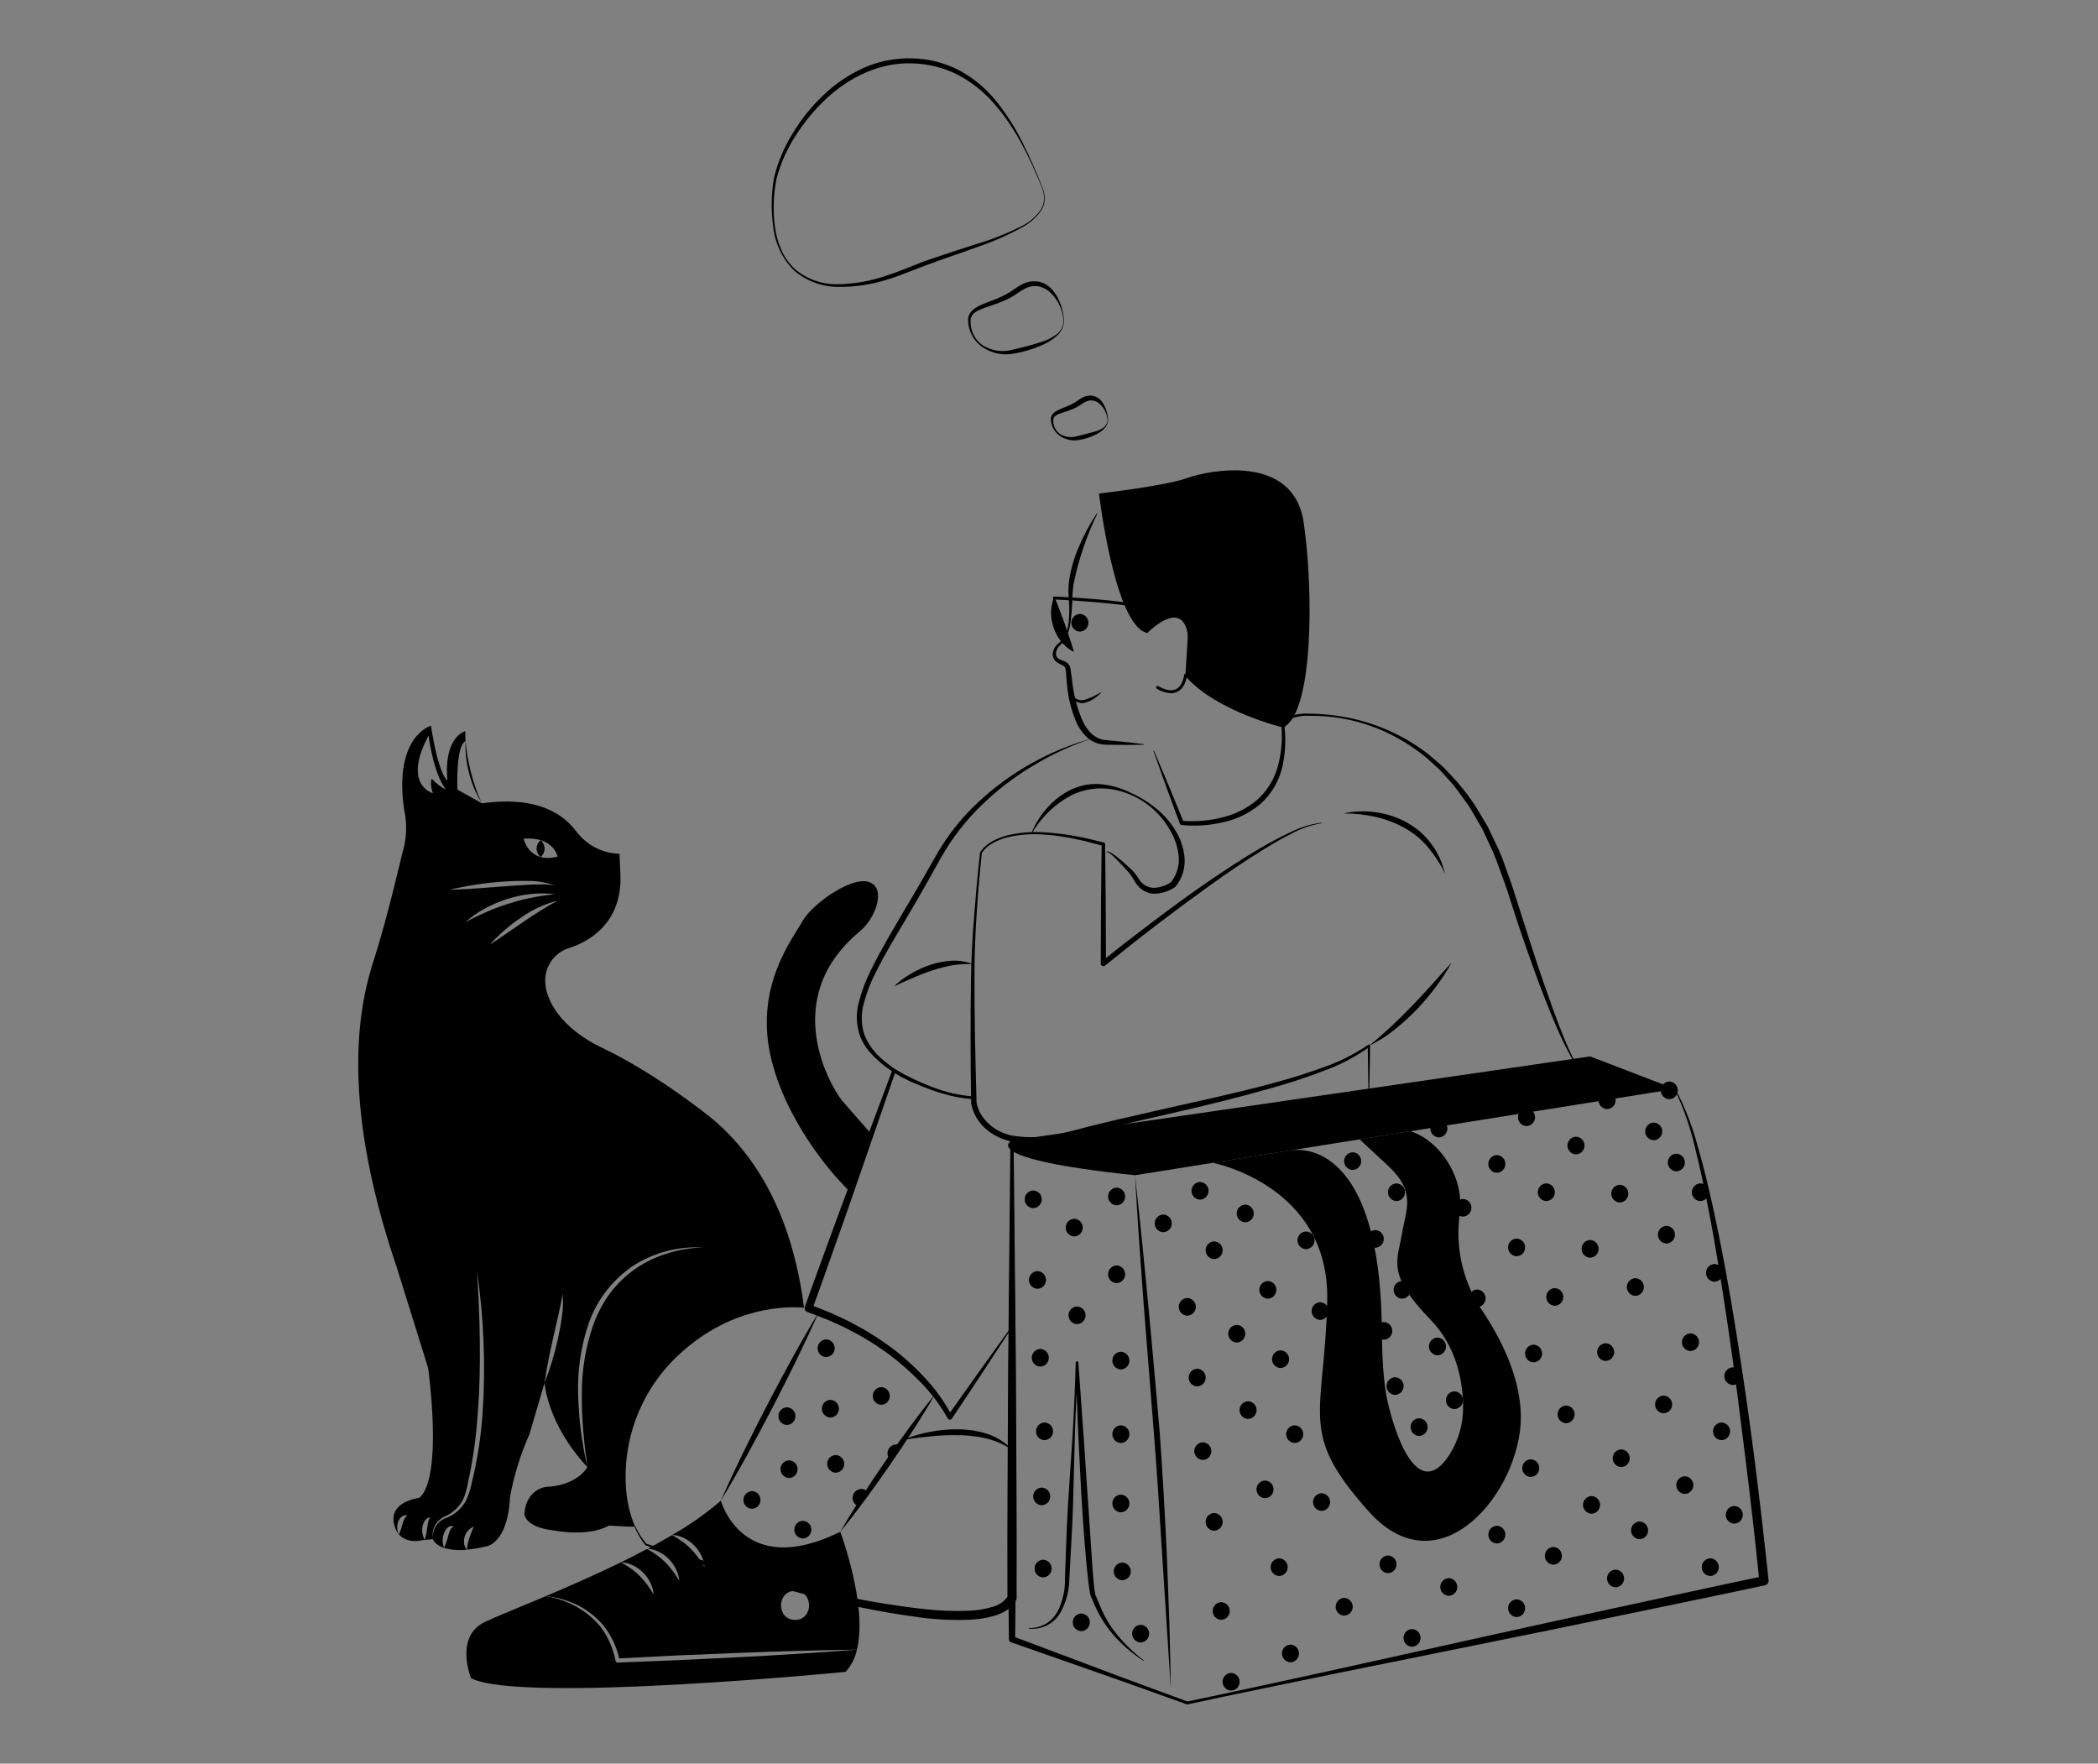 <svg width="571" height="480" viewBox="0 0 571 480" fill="none" xmlns="http://www.w3.org/2000/svg">
<rect x="0" y="0" width="571" height="480" fill="#808080" stroke="none"/>
<path d="M127.069 205.708C127.496 209.156 128.409 212.526 129.783 215.716C128.488 212.499 127.577 209.139 127.069 205.708ZM233.792 253.668C235.968 251.861 237.589 249.475 238.469 246.785C239.219 244.385 239.378 241.76 237.296 240.415C232.856 237.541 221.092 245.914 218.47 250.622C215.862 255.33 205.665 267.897 209.578 286.728C213.504 305.571 228.14 321.013 228.14 321.013C228.14 321.013 229.432 322.345 231.381 324.521L237.125 308.591C233.225 304.2 230.05 300.587 229.194 299.558C226.665 296.512 211.594 272.314 233.792 253.668ZM193.901 304.53C193.901 304.53 179.251 292.49 163.838 285.158C152.903 279.963 147.489 271.747 148.516 265.259C148.82 263.563 149.587 261.985 150.734 260.7C151.881 259.414 153.361 258.473 155.011 257.98C159.424 256.569 169.884 251.677 168.804 237.013L168.606 232.371C166.314 232.308 164.065 231.727 162.028 230.672C159.991 229.617 158.219 228.115 156.842 226.279C152.139 220.002 143.905 216.864 131.153 218.631L124.487 214.899C124.487 214.899 123.999 202.899 126.687 201.739C126.647 200.842 126.634 199.932 126.647 199.009C126.647 199.009 120.758 200.314 121.746 212.42C121.746 212.42 119.388 211.101 117.294 197.505C117.294 197.505 107.097 200.38 109.982 220.266C110.875 224.254 110.698 228.408 109.468 232.306C109.468 232.306 105.279 250.358 101.88 260.828C98.481 271.299 91.552 296.75 108.019 345.026L116.517 372.31C116.517 372.31 120.693 401.875 114.159 407.637C114.159 407.637 104.225 408.798 107.887 416.591C108.066 416.979 108.307 417.335 108.599 417.646C108.323 417.162 108.16 416.62 108.125 416.064C108.079 415.513 108.132 414.959 108.283 414.428C108.435 413.853 108.745 413.332 109.178 412.925C109.387 412.707 109.647 412.545 109.935 412.456C110.223 412.366 110.53 412.35 110.825 412.411C110.468 412.731 110.181 413.122 109.982 413.558C109.803 413.959 109.658 414.373 109.548 414.798C109.297 415.768 108.98 416.72 108.599 417.646C109.521 418.675 111.497 419.993 115.212 419.149L115.607 419.11C115.015 418.081 114.783 416.883 114.948 415.708C115.031 415.101 115.237 414.517 115.554 413.993C115.703 413.707 115.923 413.464 116.193 413.288C116.463 413.113 116.775 413.01 117.096 412.991C116.787 413.413 116.58 413.9 116.49 414.415C116.398 414.89 116.319 415.378 116.253 415.892C116.146 416.984 115.93 418.062 115.607 419.11L117.821 418.912C117.698 418.106 117.72 417.284 117.886 416.485C118.078 415.676 118.463 414.926 119.006 414.297C119.549 413.655 120.217 413.13 120.969 412.754C121.702 412.464 122.393 412.078 123.025 411.606C124.29 410.691 125.327 409.495 126.054 408.112C126.666 406.652 127.104 405.125 127.358 403.563C128.744 397.281 129.638 390.902 130.033 384.481C130.56 378.059 130.652 371.611 130.586 365.163C130.573 361.932 130.468 358.714 130.322 355.484C130.218 352.253 130.007 349.035 129.783 345.804C130.744 352.21 131.351 358.664 131.6 365.136C131.866 371.615 131.783 378.104 131.35 384.574C130.904 391.057 129.899 397.49 128.346 403.8C128.014 405.421 127.493 406.996 126.792 408.494C125.961 409.955 124.802 411.201 123.406 412.134C122.712 412.586 121.964 412.95 121.18 413.215C120.461 413.516 119.811 413.961 119.27 414.521C118.728 415.106 118.317 415.801 118.067 416.559C117.817 417.316 117.733 418.119 117.82 418.912C117.82 418.912 118.268 420.429 120.85 421.286C120.415 420.128 120.364 418.861 120.706 417.673C120.883 417.044 121.198 416.463 121.628 415.972C121.842 415.691 122.144 415.491 122.486 415.402C122.827 415.314 123.188 415.343 123.511 415.484C123.27 415.577 123.051 415.722 122.872 415.909C122.692 416.096 122.555 416.32 122.471 416.565C122.271 417.04 122.108 417.529 121.984 418.029C121.704 419.146 121.325 420.236 120.85 421.286C122.874 421.865 124.995 422.022 127.082 421.747C126.648 421.283 126.375 420.691 126.305 420.059C126.229 419.426 126.288 418.783 126.476 418.174C126.667 417.579 126.982 417.032 127.4 416.569C127.818 416.105 128.329 415.735 128.9 415.484C128.715 416.09 128.478 416.604 128.281 417.106C128.083 417.62 127.886 418.095 127.727 418.582C127.398 419.61 127.186 420.672 127.095 421.747C128.858 421.589 130.606 421.298 132.325 420.877C132.325 420.877 138.214 420.191 138.807 407.44C139.876 401.556 141.65 395.822 144.09 390.363L148.213 376.332C148.78 372.205 149.662 368.183 150.545 364.16L151.915 358.147C152.337 356.13 152.864 354.152 153.114 352.095C153.316 354.173 153.254 356.269 152.929 358.332C152.666 360.389 152.258 362.42 151.823 364.451C150.941 368.502 149.734 372.475 148.213 376.332C148.213 376.332 148.806 387.422 159.872 399.29C158.377 392.855 157.529 386.286 157.343 379.681C157.124 373.014 158.11 366.362 160.254 360.046C162.526 353.684 166.779 348.22 172.387 344.459C178.034 340.866 184.666 339.141 191.345 339.528C188.068 339.597 184.817 340.129 181.688 341.11C178.577 342.045 175.63 343.46 172.954 345.303C170.303 347.148 167.964 349.405 166.024 351.989C164.118 354.599 162.592 357.468 161.492 360.508C159.349 366.67 158.288 373.157 158.357 379.681C158.324 382.956 158.456 386.231 158.752 389.492C158.924 391.127 159.016 392.776 159.24 394.398L159.872 399.29C159.872 399.29 157.237 404.301 148.609 404.684C148.609 404.684 143.313 405.185 142.719 411.858C142.719 411.858 142.43 415.642 151.059 416.591C151.059 416.591 160.175 418.359 165.669 415.22L170.885 415.484H172.822C171.377 412.014 170.539 408.32 170.346 404.565C169.942 397.788 171.069 391.007 173.644 384.727C176.219 378.446 180.176 372.827 185.219 368.288C199.473 355.299 214.544 355.536 218.826 355.906C216.573 338.064 210.078 318.139 193.901 304.53ZM117.53 211.958C117.53 211.958 116.846 213.132 117.821 215.888C117.821 215.888 109.389 213.725 116.648 200.183C116.648 200.183 117.821 210.191 121.351 214.899C119.914 214.153 118.62 213.158 117.53 211.958V211.958ZM151.744 233.15C143.905 235.114 142.522 228.244 142.522 228.244C150.756 227.664 151.744 233.15 151.744 233.15V233.15ZM122.326 242.182C127.012 241.05 131.785 240.309 136.594 239.967C138.999 239.776 141.413 239.71 143.826 239.769C146.257 239.742 148.673 240.162 150.953 241.009C149.782 240.777 148.59 240.675 147.397 240.706C146.21 240.692 145.025 240.758 143.826 240.798C141.455 240.917 139.07 241.101 136.686 241.273C131.917 241.629 127.148 242.037 122.326 242.182ZM126.647 251.018C128.264 249.55 130.056 248.287 131.983 247.26C133.908 246.214 135.929 245.353 138.016 244.688C140.104 244.019 142.253 243.564 144.432 243.33C146.599 243.081 148.788 243.09 150.953 243.356C148.793 243.646 146.672 243.897 144.59 244.345C142.5 244.755 140.436 245.293 138.411 245.954C136.379 246.587 134.382 247.331 132.43 248.183C130.481 249.04 128.544 249.949 126.647 251.018V251.018ZM142.43 250.912C139.4 252.956 136.435 255.092 133.314 257.097C135.796 254.334 138.61 251.889 141.692 249.818C144.725 247.646 148.133 246.055 151.744 245.123C148.489 246.903 145.447 248.855 142.43 250.912L142.43 250.912Z" fill="black"/>
<path d="M126.693 201.73C126.693 201.73 126.693 201.774 126.699 201.85C126.693 201.812 126.693 201.774 126.688 201.736L126.693 201.73Z" fill="white"/>
<path d="M147.134 228.67C147.506 228.975 147.797 229.369 147.981 229.815C148.141 230.176 148.224 230.566 148.223 230.961C148.226 231.356 148.145 231.746 147.984 232.106C147.8 232.553 147.508 232.947 147.134 233.252C146.759 232.947 146.467 232.553 146.284 232.106C146.123 231.746 146.041 231.355 146.045 230.961C146.044 230.566 146.126 230.176 146.287 229.815C146.47 229.369 146.761 228.976 147.134 228.67Z" fill="black"/>
<path d="M126.688 201.736C126.827 203.175 127.022 204.601 127.273 206.015C127.522 207.428 127.802 208.837 128.182 210.219C128.52 211.613 128.932 212.987 129.416 214.337C129.866 215.702 130.445 217.016 131.002 218.353C129.483 215.874 128.354 213.176 127.655 210.354C126.917 207.543 126.591 204.64 126.688 201.736Z" fill="black"/>
<path d="M280.75 226.643C281.785 224.158 283.232 221.866 285.032 219.865C286.825 217.797 289.019 216.115 291.483 214.923C292.73 214.333 294.044 213.897 295.397 213.626C296.751 213.382 298.131 213.311 299.503 213.414C302.198 213.66 304.828 214.383 307.271 215.548C309.728 216.609 312.039 217.979 314.151 219.624C316.302 221.271 318.153 223.276 319.624 225.551C321.154 227.865 322.101 230.516 322.383 233.276C322.65 236.152 321.782 239.019 319.965 241.263L319.949 241.283C319.904 241.341 319.849 241.391 319.788 241.432C318.064 242.622 316.015 243.253 313.921 243.237C312.832 243.165 311.784 242.798 310.887 242.176C310.034 241.559 309.327 240.761 308.818 239.839C308.385 239.037 307.882 238.276 307.314 237.564C306.711 236.875 306.055 236.165 305.411 235.483C304.758 234.802 304.107 234.117 303.434 233.459C303.095 233.133 302.75 232.811 302.389 232.518C302.211 232.37 302.025 232.233 301.832 232.105C301.654 231.99 301.406 231.861 301.286 231.933L301.258 231.95C301.24 231.96 301.22 231.963 301.2 231.959C301.18 231.954 301.163 231.942 301.152 231.925C301.141 231.907 301.137 231.887 301.141 231.867C301.145 231.847 301.157 231.829 301.174 231.818C301.478 231.612 301.737 231.799 301.957 231.869C302.18 231.97 302.395 232.088 302.6 232.221C303.01 232.479 303.398 232.763 303.781 233.052C304.547 233.63 305.282 234.243 305.993 234.88C306.711 235.519 307.404 236.145 308.113 236.825C308.803 237.535 309.409 238.323 309.917 239.172C310.329 239.897 310.919 240.505 311.631 240.938C312.343 241.37 313.155 241.613 313.987 241.643C315.711 241.578 317.379 241.019 318.795 240.032L318.618 240.201C320.172 238.277 320.96 235.845 320.828 233.374C320.62 230.836 319.848 228.376 318.57 226.175C316.045 221.547 311.969 217.96 307.06 216.047C304.648 215.068 302.069 214.568 299.466 214.573C296.918 214.612 294.404 215.168 292.076 216.207C287.415 218.556 283.532 222.204 280.895 226.711C280.89 226.721 280.884 226.729 280.875 226.736C280.867 226.742 280.858 226.747 280.848 226.75C280.838 226.753 280.827 226.755 280.817 226.753C280.806 226.752 280.796 226.749 280.787 226.744C280.77 226.734 280.757 226.719 280.751 226.7C280.744 226.682 280.744 226.662 280.75 226.643Z" fill="black"/>
<path d="M359.592 224.062C356.689 224.568 353.889 225.554 351.307 226.977C348.674 228.307 346.131 229.811 343.621 231.363C338.587 234.449 333.716 237.804 328.916 241.251C324.116 244.7 319.367 248.221 314.67 251.815C309.974 255.405 305.349 259.098 300.747 262.797L300.74 262.803C300.635 262.886 300.51 262.939 300.377 262.954C300.244 262.97 300.109 262.947 299.988 262.889C299.868 262.83 299.766 262.739 299.695 262.626C299.624 262.512 299.587 262.381 299.587 262.247L299.652 246.002L299.826 229.758L300.17 230.212L295.942 229.084C294.534 228.701 293.095 228.461 291.672 228.142C290.25 227.809 288.797 227.68 287.359 227.438C285.916 227.238 284.458 227.182 283.008 227.071C280.105 226.946 277.199 227.207 274.365 227.847C273.661 228.009 272.97 228.224 272.298 228.49C271.621 228.736 270.964 229.034 270.332 229.381C269.071 230.037 267.994 230.999 267.199 232.179L267.223 232.097C266.627 237.745 266.147 243.407 265.785 249.084C265.41 254.759 265.205 260.425 265.217 266.109C265.189 277.473 265.476 288.845 265.786 300.205L265.781 300.132C266.007 301.226 266.402 302.279 266.952 303.251C267.238 303.741 267.561 304.209 267.918 304.65L268.457 305.307C268.654 305.511 268.871 305.696 269.076 305.892C270.799 307.413 272.872 308.482 275.111 309.002C279.768 309.841 284.554 309.643 289.127 308.422C291.437 307.897 293.794 307.273 296.145 306.649L303.216 304.915L317.39 301.671C326.837 299.53 336.308 297.524 345.644 295.006C347.989 294.413 350.291 293.686 352.617 293.029C354.905 292.267 357.231 291.598 359.477 290.722C364.046 289.208 368.385 287.07 372.369 284.367L372.381 284.359C372.451 284.308 372.538 284.287 372.624 284.3C372.709 284.314 372.786 284.361 372.837 284.431C372.879 284.488 372.901 284.557 372.9 284.628L372.65 299.935C372.65 299.956 372.641 299.976 372.626 299.99C372.611 300.005 372.591 300.013 372.57 300.013C372.549 300.013 372.529 300.005 372.514 299.99C372.499 299.976 372.491 299.956 372.49 299.935L372.241 284.628L372.771 284.89C368.793 287.737 364.428 289.999 359.809 291.606C357.555 292.53 355.231 293.243 352.938 294.05C350.613 294.751 348.307 295.524 345.965 296.16C336.626 298.815 327.196 301.109 317.749 303.252L303.602 306.535L296.564 308.282C294.233 308.903 291.914 309.542 289.497 310.079C284.669 311.322 279.626 311.48 274.731 310.541C272.239 309.94 269.936 308.725 268.031 307.008C266.106 305.236 264.804 302.888 264.32 300.315L264.315 300.267L264.315 300.241C264.196 294.55 264.175 288.861 264.154 283.171C264.144 277.481 264.169 271.79 264.281 266.098C264.361 260.408 264.674 254.706 265.149 249.039C265.595 243.365 266.079 237.697 266.724 232.039L266.727 232.016C266.729 231.995 266.737 231.974 266.749 231.956C268.49 229.333 271.412 228.11 274.232 227.334C277.112 226.656 280.07 226.363 283.027 226.465C285.97 226.592 288.902 226.906 291.805 227.405C293.247 227.695 294.709 227.906 296.136 228.261L300.425 229.303C300.522 229.327 300.608 229.382 300.671 229.461C300.733 229.539 300.767 229.636 300.768 229.736V229.758L300.942 246.002L301.007 262.247L299.848 261.696C304.441 257.938 309.146 254.34 313.871 250.761C318.608 247.202 323.377 243.679 328.262 240.32C333.148 236.963 338.103 233.698 343.225 230.701C345.796 229.219 348.408 227.804 351.104 226.555C353.764 225.206 356.629 224.31 359.582 223.901C359.603 223.9 359.624 223.906 359.64 223.919C359.656 223.933 359.666 223.952 359.669 223.973C359.671 223.993 359.665 224.014 359.652 224.031C359.639 224.047 359.62 224.058 359.599 224.061L359.592 224.062Z" fill="black"/>
<path d="M314.077 204.314L318.176 214.024L322.16 223.777L321.702 223.423C325.328 223.675 328.972 223.369 332.505 222.515C336.018 221.705 339.292 220.081 342.064 217.775C344.762 215.398 346.72 212.296 347.708 208.837C348.696 205.323 349.06 201.663 348.786 198.023L348.784 197.991L348.787 197.955C348.967 197.176 349.355 196.46 349.911 195.885C350.466 195.31 351.168 194.898 351.94 194.692C353.368 194.284 354.855 194.127 356.337 194.228C359.24 194.254 362.138 194.505 365.003 194.977C373.663 196.374 381.835 199.92 388.773 205.292L392.102 208.141C392.662 208.61 393.185 209.121 393.668 209.669L395.172 211.263C397.171 213.396 399.013 215.673 400.681 218.075C401.549 219.251 402.218 220.556 402.997 221.791C403.724 223.056 404.56 224.266 405.197 225.578L407.079 229.531C407.747 230.829 408.338 232.164 408.848 233.532C409.816 236.278 410.86 239.016 411.763 241.767L417.049 258.275C418.829 263.772 420.719 269.229 422.664 274.665C423.65 277.378 424.679 280.076 425.778 282.742C426.327 284.075 426.892 285.403 427.521 286.698C428.075 288.011 428.819 289.234 429.728 290.331L429.767 290.371C429.781 290.385 429.788 290.403 429.788 290.423C429.788 290.442 429.781 290.46 429.768 290.474C429.754 290.488 429.736 290.496 429.717 290.497C429.698 290.498 429.679 290.491 429.665 290.478C428.649 289.418 427.808 288.203 427.171 286.88C426.466 285.609 425.827 284.306 425.204 282.997C423.944 280.383 422.852 277.698 421.748 275.019C419.561 269.653 417.58 264.208 415.664 258.745C413.721 253.29 411.949 247.779 410.183 242.267C409.268 239.529 408.235 236.867 407.269 234.163C406.776 232.819 406.21 231.502 405.573 230.219L403.777 226.316C403.169 225.02 402.366 223.831 401.67 222.581C400.923 221.364 400.284 220.072 399.449 218.913L396.925 215.448C396.104 214.277 395.196 213.171 394.207 212.139L392.778 210.539C392.322 209.989 391.824 209.475 391.288 209.001L388.107 206.122C385.889 204.311 383.527 202.683 381.046 201.255C376.061 198.376 370.6 196.415 364.924 195.464C362.084 195.006 359.21 194.79 356.334 194.819C354.925 194.731 353.513 194.903 352.166 195.326C351.541 195.511 350.976 195.858 350.528 196.332C350.08 196.806 349.765 197.39 349.615 198.025V197.958C350.034 201.711 349.789 205.508 348.89 209.176C347.934 212.916 345.88 216.284 342.994 218.844C340.061 221.312 336.565 223.015 332.816 223.802C329.133 224.66 325.335 224.909 321.572 224.54C321.47 224.53 321.373 224.491 321.292 224.428C321.211 224.365 321.149 224.281 321.113 224.185L317.463 214.301L313.927 204.373C313.92 204.353 313.921 204.331 313.93 204.312C313.938 204.293 313.954 204.278 313.974 204.271C313.993 204.263 314.015 204.263 314.034 204.271C314.053 204.28 314.069 204.295 314.077 204.314V204.314Z" fill="black"/>
<path d="M297.557 200.878C291.832 202.736 286.343 205.253 281.198 208.379C276.044 211.437 271.275 215.103 266.995 219.299C262.711 223.462 259.045 228.219 256.109 233.423C253.183 238.672 250.217 243.969 247.146 249.152C244.077 254.341 240.904 259.473 238.26 264.834C236.906 267.473 235.842 270.251 235.086 273.12C234.308 275.919 234.37 278.886 235.265 281.65C236.381 284.364 238.17 286.748 240.463 288.578C242.717 290.524 245.208 292.177 247.875 293.499C253.279 296.145 259.063 297.928 265.018 298.784C262.008 298.516 259.027 297.99 256.106 297.214C253.167 296.462 250.299 295.456 247.534 294.207C244.76 292.923 242.162 291.29 239.802 289.347C238.625 288.355 237.526 287.274 236.515 286.114C235.501 284.909 234.689 283.548 234.11 282.083C233.04 279.101 232.909 275.862 233.737 272.803C234.493 269.827 235.569 266.942 236.947 264.198C239.599 258.715 242.736 253.546 245.768 248.336C248.887 243.167 251.856 237.961 254.844 232.701C257.859 227.389 261.67 222.571 266.143 218.414C275.028 210.091 285.813 204.071 297.557 200.878Z" fill="black"/>
<path d="M243.316 268.456C244.714 267.109 246.276 265.943 247.965 264.986C249.649 264.003 251.428 263.193 253.274 262.568C255.144 261.959 257.083 261.59 259.045 261.469C261.008 261.379 262.969 261.691 264.807 262.388C262.923 262.323 261.036 262.432 259.172 262.714C257.345 263.053 255.542 263.513 253.775 264.091C252 264.664 250.265 265.37 248.526 266.1C246.793 266.848 245.069 267.636 243.316 268.456Z" fill="black"/>
<path d="M372.57 284.629C374.683 282.961 376.659 281.183 378.611 279.381C380.546 277.563 382.436 275.7 384.279 273.794C386.128 271.891 387.921 269.932 389.708 267.957C391.497 265.982 393.233 263.958 395.075 261.984C393.774 264.345 392.302 266.607 390.673 268.754C389.05 270.909 387.299 272.964 385.43 274.909C383.549 276.849 381.54 278.66 379.418 280.331C377.313 282.029 375.014 283.471 372.57 284.629Z" fill="black"/>
<path d="M365.646 221.383C368.542 220.753 371.527 220.648 374.46 221.071C377.438 221.472 380.314 222.426 382.942 223.883C384.252 224.63 385.491 225.494 386.645 226.465C387.755 227.48 388.759 228.606 389.641 229.825C390.107 230.409 390.524 231.031 390.885 231.685L391.903 233.67C392.22 234.339 392.481 235.033 392.684 235.745C392.922 236.443 393.141 237.144 393.344 237.844C392.09 235.245 390.517 232.814 388.662 230.605C387.744 229.532 386.741 228.535 385.663 227.623C384.562 226.747 383.389 225.964 382.159 225.282C379.681 223.902 377.013 222.897 374.241 222.299C371.418 221.682 368.536 221.374 365.646 221.383Z" fill="black"/>
<path d="M275.536 361.131L267.339 373.636C264.608 377.805 261.851 381.956 259.067 386.089C259.002 386.185 258.914 386.262 258.811 386.314C258.708 386.366 258.594 386.39 258.478 386.385C258.363 386.379 258.251 386.344 258.154 386.282C258.056 386.221 257.976 386.135 257.922 386.033L257.898 385.989C255.916 382.439 253.47 379.17 250.626 376.266C247.786 373.333 244.708 370.64 241.425 368.214C239.734 367.07 238.093 365.851 236.315 364.84C235.435 364.322 234.583 363.757 233.68 363.279L230.968 361.853C230.074 361.357 229.147 360.928 228.21 360.519L225.415 359.26C223.527 358.478 221.598 357.795 219.692 357.056L219.67 357.048C219.411 356.947 219.202 356.75 219.086 356.499C218.97 356.247 218.956 355.96 219.047 355.698C220.936 350.29 222.942 344.925 224.891 339.539C226.849 334.156 228.805 328.772 230.832 323.415L242.876 291.224C242.92 291.106 243.009 291.011 243.123 290.959C243.238 290.907 243.368 290.903 243.485 290.947C243.512 290.957 243.537 290.969 243.562 290.983C246.856 292.933 250.316 294.586 253.902 295.924C257.463 297.316 261.215 298.154 265.029 298.409C265.124 298.413 265.213 298.453 265.279 298.521C265.346 298.589 265.383 298.68 265.385 298.774L265.385 298.802C265.453 300.107 265.818 301.379 266.452 302.52C267.09 303.689 267.903 304.752 268.864 305.672C269.829 306.602 270.888 307.428 272.025 308.137L273.78 309.134L275.609 309.998L275.617 310.002C275.692 310.038 275.756 310.094 275.801 310.164C275.846 310.234 275.87 310.315 275.871 310.398L276.494 372.699L276.648 403.85C276.721 414.233 276.713 424.617 276.682 435V435.007C276.68 435.214 276.628 435.418 276.529 435.6C275.884 436.72 274.966 437.659 273.862 438.329C272.85 438.959 271.755 439.444 270.609 439.769C268.439 440.383 266.204 440.737 263.951 440.825C259.574 441.001 255.19 440.814 250.844 440.263C242.252 439.138 233.73 437.533 225.317 435.455C216.904 433.467 208.588 431.129 200.323 428.645C192.053 426.172 183.854 423.485 175.725 420.584L175.718 420.581C175.68 420.567 175.646 420.543 175.621 420.512C174.422 418.997 173.443 417.321 172.712 415.532C172.7 415.503 172.7 415.47 172.712 415.441C172.723 415.412 172.746 415.388 172.775 415.375C172.804 415.363 172.837 415.362 172.866 415.373C172.895 415.385 172.919 415.407 172.932 415.436C173.718 417.164 174.744 418.773 175.979 420.214L175.874 420.142C184.1 422.705 192.394 425.054 200.696 427.338C209.007 429.594 217.36 431.663 225.755 433.544C234.118 435.462 242.581 436.912 251.106 437.887C255.32 438.392 259.567 438.557 263.807 438.38C265.865 438.295 267.906 437.967 269.887 437.404C271.697 437.003 273.289 435.93 274.341 434.401L274.188 435C274.157 424.617 274.149 414.233 274.222 403.85L274.377 372.699L274.999 310.398L275.261 310.798L273.385 309.894L271.578 308.848C270.396 308.098 269.296 307.226 268.297 306.246C267.285 305.262 266.432 304.127 265.766 302.881C265.074 301.615 264.69 300.202 264.644 298.759L264.999 299.152C263.053 299.026 261.119 298.752 259.214 298.334C257.321 297.892 255.455 297.343 253.624 296.69C249.968 295.371 246.437 293.728 243.072 291.782L243.757 291.542L232.528 324.026C230.676 329.447 228.753 334.842 226.832 340.238C224.901 345.631 223.028 351.045 221.037 356.416L220.392 355.058C222.335 355.831 224.299 356.551 226.222 357.37L229.069 358.688C230.023 359.116 230.968 359.565 231.879 360.082L234.642 361.571C235.561 362.07 236.431 362.658 237.327 363.198C239.137 364.253 240.811 365.519 242.531 366.712C245.892 369.221 249.009 372.042 251.839 375.138C254.717 378.224 257.168 381.684 259.123 385.424L257.955 385.324C260.822 381.248 263.706 377.184 266.609 373.133L275.338 360.995C275.356 360.969 275.384 360.952 275.415 360.946C275.446 360.941 275.478 360.948 275.504 360.966C275.529 360.984 275.547 361.011 275.553 361.042C275.559 361.073 275.553 361.105 275.536 361.131L275.536 361.131Z" fill="black"/>
<path d="M245.816 391.868C248.217 390.86 250.723 390.123 253.287 389.671C255.859 389.174 258.477 388.952 261.096 389.007C263.741 389.04 266.366 389.48 268.878 390.313C271.39 391.148 273.647 392.611 275.437 394.563C273.323 393.158 270.983 392.126 268.521 391.512C267.904 391.388 267.293 391.258 266.685 391.114L264.819 390.865C264.202 390.759 263.57 390.739 262.943 390.692C262.316 390.645 261.689 390.596 261.056 390.61C258.52 390.55 255.983 390.649 253.46 390.906C250.921 391.15 248.379 391.47 245.816 391.868Z" fill="black"/>
<path d="M222.845 357.091C218.962 365.937 214.648 374.56 210.229 383.127C205.767 391.673 201.197 400.162 196.192 408.425C200.071 399.576 204.385 390.954 208.808 382.388C213.273 373.844 217.844 365.355 222.845 357.091Z" fill="black"/>
<path d="M228.698 416.896C232.477 410.306 236.649 403.986 240.928 397.74C245.247 391.522 249.66 385.37 254.48 379.498C250.704 386.091 246.528 392.407 242.246 398.651C237.925 404.867 233.515 411.022 228.698 416.896Z" fill="black"/>
<path d="M216.969 450.112C222.396 449.796 227.811 449.4 233.226 448.978C232.754 451.233 231.685 453.32 230.13 455.018C230.13 455.018 141.469 463.681 128.202 456.745C128.202 456.745 123.578 445.484 131.944 441.449C134.723 440.104 140.928 437.637 148.569 434.407C150.872 434.786 153.114 435.474 155.235 436.451C157.342 437.416 159.295 438.687 161.032 440.222C161.889 440.99 162.686 441.824 163.416 442.714C164.111 443.626 164.732 444.592 165.274 445.602C166.342 447.63 167.11 449.802 167.553 452.051L167.566 452.064C167.594 452.191 167.666 452.305 167.77 452.385C167.873 452.465 168.002 452.505 168.132 452.499L184.415 451.84L200.699 451.048C206.126 450.798 211.541 450.442 216.969 450.112Z" fill="black"/>
<path d="M228.694 416.895C202.056 430.081 196.193 408.429 196.193 408.429C192.094 411.955 187.665 415.077 182.967 417.752C184.048 417.8 185.107 418.074 186.076 418.556C187.105 419.051 188.045 419.715 188.855 420.521C189.659 421.321 190.327 422.248 190.831 423.264C191.337 424.27 191.654 425.361 191.767 426.481C191.122 425.558 190.594 424.635 189.949 423.804C189.34 422.966 188.662 422.181 187.92 421.457C187.196 420.72 186.406 420.049 185.562 419.453C184.713 418.84 183.824 418.285 182.901 417.792C180.766 419.057 178.558 420.297 176.275 421.51C177.297 421.574 178.296 421.843 179.212 422.301C181.277 423.292 182.948 424.95 183.955 427.009C184.466 428.013 184.784 429.105 184.89 430.227C184.258 429.29 183.718 428.38 183.085 427.55C182.473 426.71 181.795 425.921 181.057 425.189C180.324 424.455 179.531 423.785 178.686 423.185C177.865 422.586 177.002 422.049 176.103 421.576C173.772 422.816 171.387 424.029 168.989 425.203C170.115 425.231 171.221 425.506 172.23 426.007C174.3 427.002 175.975 428.664 176.986 430.728C177.491 431.73 177.808 432.816 177.922 433.932C177.289 433.009 176.749 432.086 176.103 431.255C175.499 430.417 174.825 429.632 174.088 428.908C173.359 428.17 172.565 427.5 171.717 426.904C170.85 426.272 169.938 425.703 168.989 425.203C161.941 428.644 154.774 431.783 148.569 434.407C150.917 434.625 153.22 435.185 155.407 436.069C157.615 436.94 159.67 438.16 161.493 439.682C162.412 440.445 163.267 441.283 164.049 442.187C164.807 443.116 165.49 444.104 166.091 445.141C167.209 447.077 168.031 449.171 168.528 451.352L184.364 450.548L200.647 449.875C206.074 449.625 211.502 449.48 216.93 449.321C222.358 449.15 227.798 449.058 233.226 448.979C236.203 436.846 228.694 416.895 228.694 416.895ZM216.389 440.881C211.291 440.881 211.304 432.969 216.389 432.969C221.487 432.969 221.475 440.881 216.389 440.881Z" fill="black"/>
<path d="M176.248 421.51C176.195 421.537 176.155 421.55 176.102 421.576C176.05 421.55 176.01 421.523 175.958 421.497C176.054 421.495 176.151 421.499 176.248 421.51Z" fill="white"/>
<path d="M182.967 417.751C182.94 417.765 182.927 417.778 182.901 417.791C182.874 417.778 182.861 417.765 182.835 417.751H182.967Z" fill="white"/>
<path d="M275.437 310.4C275.437 310.4 265.05 315.241 308.905 319.861L455.855 296.373L432.774 287.516L275.437 310.4Z" fill="black"/>
<path d="M275.557 310.4C275.795 321.713 276.004 333.027 276.107 344.34C276.23 355.653 276.372 366.967 276.392 378.28C276.424 389.594 276.532 400.907 276.5 412.22C276.462 423.534 276.443 434.847 276.28 446.16L275.725 445.367L299.476 454.304C307.383 457.312 315.341 460.176 323.272 463.119L323.057 463.104C329.608 461.771 336.137 460.337 342.673 458.933L362.269 454.665L401.432 445.996C414.486 443.101 427.541 440.213 440.614 437.412C453.686 434.608 466.74 431.715 479.828 428.984L478.833 430.348C477.687 419.053 476.407 407.765 474.993 396.483C473.591 385.208 472.184 373.931 470.533 362.691C468.87 351.455 467.141 340.224 464.978 329.078C463.885 323.508 462.715 317.952 461.336 312.449C460.082 306.917 458.208 301.545 455.751 296.433L455.747 296.427C455.733 296.399 455.73 296.366 455.739 296.336C455.748 296.306 455.769 296.28 455.797 296.265C455.824 296.25 455.857 296.247 455.887 296.255C455.918 296.264 455.943 296.284 455.959 296.312C458.608 301.369 460.678 306.709 462.131 312.232C463.726 317.704 465.044 323.249 466.259 328.813C468.695 339.94 470.716 351.149 472.503 362.39C474.291 373.631 475.955 384.891 477.396 396.18C478.832 407.471 480.149 418.776 481.348 430.095C481.38 430.403 481.298 430.712 481.117 430.963C480.936 431.214 480.669 431.389 480.367 431.456L480.352 431.459C467.281 434.273 454.176 436.924 441.09 439.664C428.005 442.408 414.901 445.065 401.796 447.714L362.483 455.678L342.841 459.727C336.298 461.095 329.748 462.433 323.219 463.873C323.148 463.887 323.073 463.882 323.004 463.857C315.034 461.025 307.092 458.114 299.099 455.345L275.149 446.954C274.989 446.898 274.85 446.794 274.75 446.657C274.651 446.519 274.596 446.354 274.593 446.184L274.593 446.16C274.431 434.847 274.411 423.534 274.373 412.221C274.342 400.907 274.45 389.594 274.482 378.28C274.501 366.967 274.644 355.653 274.766 344.34C274.87 333.027 275.078 321.713 275.316 310.4C275.317 310.368 275.33 310.338 275.353 310.317C275.375 310.295 275.405 310.282 275.437 310.282C275.468 310.282 275.498 310.295 275.521 310.317C275.543 310.338 275.556 310.368 275.557 310.4L275.557 310.4Z" fill="black"/>
<path d="M308.905 319.861C309.578 325.657 310.148 331.46 310.773 337.259L312.474 354.666C313.584 366.278 314.58 377.877 315.609 389.517C316.439 401.16 317.109 412.807 317.619 424.46L318.266 441.944C318.406 447.775 318.586 453.604 318.639 459.437L316.388 424.525C315.634 412.891 314.967 401.252 314.013 389.64L311.251 354.773L309.994 337.323C309.633 331.502 309.218 325.685 308.905 319.861Z" fill="black"/>
<path d="M280.064 443.091C281.665 443.139 283.246 442.738 284.63 441.932C285.978 441.119 287.087 439.964 287.843 438.582C289.27 435.736 289.958 432.575 289.842 429.392C290.101 422.887 290.275 416.378 290.651 409.875L291.933 390.377C292.315 383.877 292.594 377.372 292.769 370.863C292.772 370.77 292.81 370.681 292.876 370.615C292.942 370.549 293.031 370.511 293.124 370.509C293.217 370.507 293.307 370.54 293.376 370.603C293.445 370.665 293.488 370.752 293.495 370.845L293.496 370.863L295.026 392.383L296.472 413.902L297.194 424.653C297.314 426.444 297.444 428.233 297.603 430.015C297.683 430.904 297.768 431.796 297.883 432.667C297.934 433.098 298.009 433.554 298.087 433.901L298.138 434.102L298.293 434.429C298.401 434.65 298.485 434.86 298.574 435.073C299.208 436.735 299.929 438.363 300.735 439.949C301.562 441.515 302.529 443.003 303.624 444.394C305.85 447.194 308.415 449.706 311.26 451.871C311.268 451.878 311.275 451.886 311.281 451.895C311.286 451.904 311.289 451.914 311.291 451.924C311.292 451.935 311.292 451.945 311.289 451.956C311.286 451.966 311.282 451.975 311.276 451.984C311.263 452 311.245 452.011 311.224 452.014C311.204 452.017 311.184 452.013 311.166 452.002C308.131 450.022 305.376 447.641 302.978 444.923C300.612 442.142 298.726 438.986 297.398 435.584C297.308 435.385 297.219 435.18 297.123 435L296.982 434.721L296.823 434.282C296.702 433.816 296.607 433.343 296.539 432.866C296.393 431.958 296.282 431.063 296.176 430.164C295.964 428.369 295.782 426.576 295.611 424.783C295.293 421.194 295.01 417.606 294.761 414.017C294.264 406.838 293.934 399.651 293.569 392.467C293.224 385.281 292.999 378.091 292.769 370.9L293.496 370.901C293.075 377.396 292.757 383.897 292.543 390.404L292.034 409.923C291.813 416.426 291.39 422.923 291.053 429.423C291.052 432.781 290.188 436.082 288.543 439.008C287.68 440.455 286.421 441.624 284.914 442.376C283.407 443.128 281.717 443.432 280.043 443.25C280.023 443.248 280.004 443.237 279.991 443.221C279.979 443.205 279.972 443.185 279.974 443.165C279.976 443.144 279.985 443.125 280 443.112C280.016 443.098 280.036 443.091 280.056 443.091L280.064 443.091Z" fill="black"/>
<path d="M351.157 313.108C351.157 313.108 375.592 307.512 376.09 361.901C376.145 367.915 376.364 376.103 377.764 381.952C380.639 393.966 386.698 407.754 394.397 396.071C396.981 392.06 398.305 387.365 398.199 382.593C398.121 376.181 396.581 366.61 389.304 359.138C377.252 346.761 380.36 342.965 381.515 336.034C382.669 329.103 385.5 324.433 377.764 317.262L370.028 310.092L383.823 307.887C391.42 310.159 397.768 319.477 397.383 327.948C397.321 329.319 397.218 330.72 397.09 332.107C396.286 340.712 398.474 349.332 403.285 356.51C408.365 364.073 413.924 374.833 413.924 385.707C413.924 405.73 391.997 433.069 372.571 411.409C353.144 389.75 360.453 385.707 361.222 354.132C361.992 322.557 330.076 316.478 330.076 316.478L351.157 313.108Z" fill="black"/>
<path d="M298.636 139.838C295.711 145.889 293.551 152.281 292.205 158.866C291.953 160.518 291.829 162.187 291.833 163.858C291.762 165.565 291.635 167.272 291.412 168.971C291.256 170.704 290.759 172.388 289.949 173.928C289.452 174.634 288.881 175.285 288.246 175.869C287.732 176.43 287.429 177.154 287.391 177.914C287.394 178.251 287.498 178.579 287.689 178.856C287.88 179.133 288.151 179.346 288.464 179.467C288.757 179.614 289.229 179.769 289.617 179.948C290.11 180.139 290.546 180.451 290.886 180.855C291.179 181.299 291.36 181.807 291.414 182.335C291.486 182.784 291.531 183.203 291.584 183.626C291.689 184.466 291.772 185.302 291.896 186.128C292.306 189.415 293.158 192.631 294.428 195.689C295.658 198.671 297.878 201.31 301.152 201.436C304.514 201.745 307.879 202.083 311.261 202.531L311.269 202.532C311.289 202.535 311.308 202.545 311.321 202.56C311.333 202.576 311.34 202.595 311.339 202.616C311.338 202.636 311.329 202.655 311.315 202.669C311.3 202.683 311.281 202.691 311.261 202.691C307.875 202.773 304.473 202.745 301.067 202.688C300.618 202.684 300.171 202.639 299.73 202.552L299.038 202.44C298.813 202.375 298.593 202.296 298.378 202.203C297.5 201.882 296.688 201.401 295.984 200.784C294.642 199.564 293.58 198.068 292.872 196.399C291.521 193.189 290.686 189.786 290.399 186.315C290.305 185.459 290.231 184.607 290.176 183.757C290.194 183.024 290.085 182.293 289.853 181.598C289.648 181.349 289.385 181.153 289.088 181.027C288.722 180.821 288.391 180.691 287.94 180.428C287.492 180.176 287.116 179.814 286.847 179.375C286.588 178.923 286.472 178.404 286.514 177.884C286.617 176.939 287.05 176.06 287.738 175.403C288.059 175.063 288.425 174.822 288.704 174.552C288.993 174.271 289.251 173.96 289.474 173.624C290.304 172.183 290.79 170.569 290.895 168.909C291.041 167.231 291.057 165.544 290.941 163.863C290.777 162.146 290.757 160.418 290.881 158.697C291.324 155.271 292.258 151.927 293.653 148.768C294.981 145.619 296.603 142.602 298.497 139.758C298.503 139.749 298.51 139.742 298.519 139.736C298.528 139.73 298.538 139.726 298.548 139.724C298.558 139.722 298.569 139.722 298.579 139.725C298.59 139.727 298.6 139.731 298.608 139.737C298.624 139.748 298.635 139.764 298.64 139.783C298.645 139.801 298.644 139.821 298.636 139.838Z" fill="black"/>
<path d="M287.097 162.703C288.081 165.064 288.903 167.482 289.812 169.87C290.614 172.295 291.501 174.69 292.226 177.143C292.233 177.17 292.233 177.198 292.225 177.224C292.217 177.251 292.201 177.274 292.18 177.292C292.158 177.309 292.132 177.32 292.104 177.322C292.077 177.325 292.049 177.319 292.025 177.306L291.924 177.25C290.631 176.532 289.506 175.546 288.623 174.359C287.84 173.322 287.223 172.17 286.792 170.944C286.359 169.719 286.114 168.435 286.065 167.137C286.003 165.66 286.252 164.186 286.795 162.811L286.838 162.705C286.848 162.679 286.866 162.657 286.889 162.641C286.912 162.626 286.939 162.617 286.967 162.617C286.995 162.617 287.022 162.625 287.045 162.641C287.068 162.656 287.086 162.678 287.097 162.703L287.097 162.703Z" fill="black"/>
<path d="M325.11 171.607C325.094 171.607 325.077 171.605 325.061 171.603C325.009 171.596 324.958 171.58 324.912 171.554C324.866 171.528 324.826 171.493 324.794 171.452C324.761 171.41 324.738 171.363 324.724 171.312C324.71 171.261 324.706 171.208 324.712 171.156C324.734 170.915 324.703 170.673 324.622 170.445C324.542 170.218 324.412 170.01 324.244 169.837C319.642 164.429 287.257 163.17 286.931 163.158C286.824 163.154 286.724 163.108 286.652 163.03C286.579 162.952 286.541 162.848 286.545 162.742C286.541 162.687 286.55 162.633 286.57 162.583C286.59 162.533 286.621 162.487 286.661 162.45C286.701 162.414 286.748 162.386 286.8 162.37C286.852 162.354 286.907 162.349 286.96 162.357C288.308 162.406 320.026 163.643 324.854 169.317C325.096 169.574 325.279 169.88 325.391 170.214C325.504 170.548 325.543 170.903 325.507 171.254C325.495 171.351 325.449 171.44 325.375 171.505C325.302 171.57 325.208 171.606 325.11 171.607Z" fill="black"/>
<path d="M322.621 183.998C330.988 193.673 349.201 197.99 349.201 197.99C357.423 194.236 357.568 161.169 354.827 142.253C352.086 123.337 329.005 127.957 323.022 130.123C317.039 132.289 299.104 134.311 299.104 134.311C299.104 134.311 303.327 170.41 312.271 172.287C312.271 172.287 320.089 164.158 322.726 170.533C323.146 171.601 323.319 172.75 323.231 173.895L322.621 183.998Z" fill="black"/>
<path d="M318.687 188.671C317.323 188.597 316.001 188.171 314.848 187.436C314.756 187.383 314.689 187.296 314.661 187.193C314.633 187.09 314.648 186.981 314.7 186.889C314.753 186.797 314.841 186.729 314.943 186.701C315.046 186.674 315.155 186.688 315.247 186.741C317.262 187.894 318.895 188.162 320.104 187.542C321.979 186.571 322.272 183.732 322.274 183.704C322.278 183.651 322.293 183.6 322.317 183.553C322.341 183.506 322.375 183.464 322.416 183.431C322.457 183.397 322.504 183.372 322.554 183.357C322.605 183.342 322.658 183.337 322.711 183.343C322.763 183.348 322.814 183.364 322.861 183.388C322.907 183.413 322.948 183.447 322.982 183.488C323.016 183.528 323.041 183.575 323.056 183.625C323.072 183.676 323.077 183.729 323.072 183.781C323.059 183.915 322.731 187.084 320.472 188.254C319.919 188.535 319.307 188.678 318.687 188.671Z" fill="black"/>
<path d="M291.441 188.269C291.732 189.062 292.264 189.743 292.963 190.216C293.304 190.407 293.68 190.526 294.069 190.567C294.457 190.608 294.85 190.57 295.223 190.456C296.853 189.916 298.411 189.182 299.865 188.269C298.704 189.682 297.149 190.716 295.398 191.238C294.924 191.374 294.425 191.399 293.941 191.31C293.456 191.221 292.998 191.021 292.604 190.726C292.246 190.424 291.956 190.048 291.756 189.624C291.555 189.2 291.448 188.738 291.441 188.269Z" fill="black"/>
<path d="M293.902 171.903C294.525 171.881 295.115 171.618 295.549 171.169C295.982 170.72 296.224 170.12 296.224 169.496C296.224 168.872 295.982 168.272 295.549 167.823C295.115 167.374 294.525 167.111 293.902 167.089C293.279 167.111 292.688 167.374 292.255 167.823C291.822 168.272 291.58 168.872 291.58 169.496C291.58 170.12 291.822 170.72 292.255 171.169C292.688 171.618 293.279 171.881 293.902 171.903Z" fill="black"/>
<path d="M204.654 410.639C205.278 410.617 205.868 410.354 206.301 409.905C206.734 409.456 206.976 408.857 206.976 408.233C206.976 407.608 206.734 407.009 206.301 406.56C205.868 406.111 205.278 405.848 204.654 405.826C204.031 405.848 203.441 406.111 203.008 406.56C202.575 407.009 202.333 407.608 202.333 408.233C202.333 408.857 202.575 409.456 203.008 409.905C203.441 410.354 204.031 410.617 204.654 410.639Z" fill="black"/>
<path d="M227.447 400.82C228.07 400.798 228.661 400.535 229.094 400.086C229.527 399.637 229.769 399.038 229.769 398.413C229.769 397.789 229.527 397.19 229.094 396.741C228.661 396.292 228.07 396.029 227.447 396.007C226.824 396.029 226.234 396.292 225.801 396.741C225.368 397.19 225.125 397.789 225.125 398.413C225.125 399.038 225.368 399.637 225.801 400.086C226.234 400.535 226.824 400.798 227.447 400.82Z" fill="black"/>
<path d="M218.504 418.725C219.127 418.704 219.717 418.44 220.15 417.991C220.583 417.543 220.825 416.943 220.825 416.319C220.825 415.695 220.583 415.095 220.15 414.646C219.717 414.197 219.127 413.934 218.504 413.912C217.88 413.934 217.29 414.197 216.857 414.646C216.424 415.095 216.182 415.695 216.182 416.319C216.182 416.943 216.424 417.543 216.857 417.991C217.29 418.44 217.88 418.704 218.504 418.725Z" fill="black"/>
<path d="M214.176 387.824C214.799 387.803 215.389 387.54 215.822 387.091C216.255 386.642 216.497 386.042 216.497 385.418C216.497 384.794 216.255 384.194 215.822 383.745C215.389 383.296 214.799 383.033 214.176 383.011C213.552 383.033 212.962 383.296 212.529 383.745C212.096 384.194 211.854 384.794 211.854 385.418C211.854 386.042 212.096 386.642 212.529 387.091C212.962 387.54 213.552 387.803 214.176 387.824Z" fill="black"/>
<path d="M239.854 382.337C240.477 382.315 241.067 382.052 241.5 381.603C241.933 381.154 242.175 380.555 242.175 379.931C242.175 379.306 241.933 378.707 241.5 378.258C241.067 377.809 240.477 377.546 239.854 377.524C239.23 377.546 238.64 377.809 238.207 378.258C237.774 378.707 237.532 379.306 237.532 379.931C237.532 380.555 237.774 381.154 238.207 381.603C238.64 382.052 239.23 382.315 239.854 382.337Z" fill="black"/>
<path d="M224.851 369.342C225.474 369.32 226.064 369.057 226.497 368.608C226.93 368.159 227.173 367.559 227.173 366.935C227.173 366.311 226.93 365.711 226.497 365.262C226.064 364.813 225.474 364.55 224.851 364.528C224.228 364.55 223.637 364.813 223.204 365.262C222.771 365.711 222.529 366.311 222.529 366.935C222.529 367.559 222.771 368.159 223.204 368.608C223.637 369.057 224.228 369.32 224.851 369.342Z" fill="black"/>
<path d="M226.005 385.803C226.628 385.781 227.218 385.518 227.652 385.069C228.085 384.62 228.327 384.02 228.327 383.396C228.327 382.772 228.085 382.172 227.652 381.723C227.218 381.274 226.628 381.011 226.005 380.99C225.382 381.011 224.791 381.274 224.358 381.723C223.925 382.172 223.683 382.772 223.683 383.396C223.683 384.02 223.925 384.62 224.358 385.069C224.791 385.518 225.382 385.781 226.005 385.803Z" fill="black"/>
<path d="M214.753 402.264C215.376 402.242 215.966 401.979 216.399 401.53C216.833 401.081 217.075 400.481 217.075 399.857C217.075 399.233 216.833 398.633 216.399 398.184C215.966 397.736 215.376 397.472 214.753 397.451C214.13 397.472 213.539 397.736 213.106 398.184C212.673 398.633 212.431 399.233 212.431 399.857C212.431 400.481 212.673 401.081 213.106 401.53C213.539 401.979 214.13 402.242 214.753 402.264Z" fill="black"/>
<path d="M236.159 406.066L233.514 409.909C233.008 409.692 232.59 409.31 232.33 408.824C232.069 408.338 231.982 407.778 232.082 407.236C232.181 406.693 232.462 406.201 232.879 405.84C233.295 405.479 233.821 405.27 234.372 405.248C234.713 405.234 235.053 405.301 235.363 405.443C235.674 405.585 235.946 405.799 236.159 406.066Z" fill="black"/>
<path d="M244.935 393.344L242.234 397.258C241.905 396.92 241.681 396.493 241.59 396.03C241.498 395.567 241.543 395.087 241.719 394.649C241.894 394.21 242.193 393.833 242.579 393.561C242.965 393.29 243.421 393.136 243.893 393.119C244.253 393.113 244.609 393.19 244.935 393.344Z" fill="black"/>
<path d="M281.207 328.814C281.83 328.792 282.421 328.529 282.854 328.08C283.287 327.631 283.529 327.032 283.529 326.408C283.529 325.783 283.287 325.184 282.854 324.735C282.421 324.286 281.83 324.023 281.207 324.001C280.584 324.023 279.994 324.286 279.56 324.735C279.127 325.184 278.885 325.783 278.885 326.408C278.885 327.032 279.127 327.631 279.56 328.08C279.994 328.529 280.584 328.792 281.207 328.814Z" fill="black"/>
<path d="M292.363 336.515C292.987 336.493 293.577 336.23 294.01 335.781C294.443 335.332 294.685 334.733 294.685 334.109C294.685 333.484 294.443 332.885 294.01 332.436C293.577 331.987 292.987 331.724 292.363 331.702C291.74 331.724 291.15 331.987 290.717 332.436C290.284 332.885 290.042 333.484 290.042 334.109C290.042 334.733 290.284 335.332 290.717 335.781C291.15 336.23 291.74 336.493 292.363 336.515Z" fill="black"/>
<path d="M303.904 328.044C304.527 328.022 305.117 327.759 305.55 327.31C305.983 326.861 306.226 326.262 306.226 325.638C306.226 325.013 305.983 324.414 305.55 323.965C305.117 323.516 304.527 323.253 303.904 323.231C303.281 323.253 302.69 323.516 302.257 323.965C301.824 324.414 301.582 325.013 301.582 325.638C301.582 326.262 301.824 326.861 302.257 327.31C302.69 327.759 303.281 328.022 303.904 328.044Z" fill="black"/>
<path d="M282.361 350.762C282.984 350.741 283.575 350.478 284.008 350.029C284.441 349.58 284.683 348.98 284.683 348.356C284.683 347.732 284.441 347.132 284.008 346.683C283.575 346.234 282.984 345.971 282.361 345.949C281.738 345.971 281.148 346.234 280.715 346.683C280.281 347.132 280.039 347.732 280.039 348.356C280.039 348.98 280.281 349.58 280.715 350.029C281.148 350.478 281.738 350.741 282.361 350.762Z" fill="black"/>
<path d="M303.904 349.222C304.527 349.2 305.117 348.937 305.55 348.488C305.983 348.039 306.226 347.44 306.226 346.816C306.226 346.191 305.983 345.592 305.55 345.143C305.117 344.694 304.527 344.431 303.904 344.409C303.281 344.431 302.69 344.694 302.257 345.143C301.824 345.592 301.582 346.191 301.582 346.816C301.582 347.44 301.824 348.039 302.257 348.488C302.69 348.937 303.281 349.2 303.904 349.222Z" fill="black"/>
<path d="M293.133 360.389C293.756 360.367 294.346 360.104 294.779 359.655C295.212 359.206 295.455 358.607 295.455 357.983C295.455 357.358 295.212 356.759 294.779 356.31C294.346 355.861 293.756 355.598 293.133 355.576C292.51 355.598 291.919 355.861 291.486 356.31C291.053 356.759 290.811 357.358 290.811 357.983C290.811 358.607 291.053 359.206 291.486 359.655C291.919 360.104 292.51 360.367 293.133 360.389Z" fill="black"/>
<path d="M283.131 371.941C283.754 371.919 284.344 371.656 284.778 371.207C285.211 370.758 285.453 370.158 285.453 369.534C285.453 368.91 285.211 368.31 284.778 367.861C284.344 367.412 283.754 367.149 283.131 367.127C282.508 367.149 281.917 367.412 281.484 367.861C281.051 368.31 280.809 368.91 280.809 369.534C280.809 370.158 281.051 370.758 281.484 371.207C281.917 371.656 282.508 371.919 283.131 371.941Z" fill="black"/>
<path d="M305.058 372.711C305.681 372.689 306.271 372.426 306.704 371.977C307.138 371.528 307.38 370.928 307.38 370.304C307.38 369.68 307.138 369.08 306.704 368.631C306.271 368.182 305.681 367.919 305.058 367.897C304.435 367.919 303.844 368.182 303.411 368.631C302.978 369.08 302.736 369.68 302.736 370.304C302.736 370.928 302.978 371.528 303.411 371.977C303.844 372.426 304.435 372.689 305.058 372.711Z" fill="black"/>
<path d="M284.285 391.964C284.908 391.942 285.498 391.679 285.931 391.23C286.365 390.781 286.607 390.181 286.607 389.557C286.607 388.933 286.365 388.333 285.931 387.884C285.498 387.435 284.908 387.172 284.285 387.151C283.662 387.172 283.071 387.435 282.638 387.884C282.205 388.333 281.963 388.933 281.963 389.557C281.963 390.181 282.205 390.781 282.638 391.23C283.071 391.679 283.662 391.942 284.285 391.964Z" fill="black"/>
<path d="M305.058 392.734C305.681 392.712 306.271 392.449 306.704 392C307.138 391.551 307.38 390.951 307.38 390.327C307.38 389.703 307.138 389.103 306.704 388.654C306.271 388.205 305.681 387.942 305.058 387.921C304.435 387.942 303.844 388.205 303.411 388.654C302.978 389.103 302.736 389.703 302.736 390.327C302.736 390.951 302.978 391.551 303.411 392C303.844 392.449 304.435 392.712 305.058 392.734Z" fill="black"/>
<path d="M283.515 409.676C284.139 409.654 284.729 409.391 285.162 408.942C285.595 408.494 285.837 407.894 285.837 407.27C285.837 406.646 285.595 406.046 285.162 405.597C284.729 405.148 284.139 404.885 283.515 404.863C282.892 404.885 282.302 405.148 281.869 405.597C281.436 406.046 281.194 406.646 281.194 407.27C281.194 407.894 281.436 408.494 281.869 408.942C282.302 409.391 282.892 409.654 283.515 409.676Z" fill="black"/>
<path d="M305.058 411.602C305.681 411.58 306.271 411.317 306.704 410.868C307.138 410.419 307.38 409.819 307.38 409.195C307.38 408.571 307.138 407.971 306.704 407.522C306.271 407.073 305.681 406.81 305.058 406.789C304.435 406.81 303.844 407.073 303.411 407.522C302.978 407.971 302.736 408.571 302.736 409.195C302.736 409.819 302.978 410.419 303.411 410.868C303.844 411.317 304.435 411.58 305.058 411.602Z" fill="black"/>
<path d="M283.9 429.315C284.523 429.293 285.113 429.03 285.547 428.581C285.98 428.132 286.222 427.532 286.222 426.908C286.222 426.284 285.98 425.684 285.547 425.235C285.113 424.786 284.523 424.523 283.9 424.501C283.277 424.523 282.686 424.786 282.253 425.235C281.82 425.684 281.578 426.284 281.578 426.908C281.578 427.532 281.82 428.132 282.253 428.581C282.686 429.03 283.277 429.293 283.9 429.315Z" fill="black"/>
<path d="M305.442 430.085C306.066 430.063 306.656 429.8 307.089 429.351C307.522 428.902 307.764 428.302 307.764 427.678C307.764 427.054 307.522 426.454 307.089 426.005C306.656 425.556 306.066 425.293 305.442 425.271C304.819 425.293 304.229 425.556 303.796 426.005C303.363 426.454 303.121 427.054 303.121 427.678C303.121 428.302 303.363 428.902 303.796 429.351C304.229 429.8 304.819 430.063 305.442 430.085Z" fill="black"/>
<path d="M294.287 443.946C294.91 443.925 295.5 443.662 295.933 443.213C296.366 442.764 296.609 442.164 296.609 441.54C296.609 440.916 296.366 440.316 295.933 439.867C295.5 439.418 294.91 439.155 294.287 439.133C293.664 439.155 293.073 439.418 292.64 439.867C292.207 440.316 291.965 440.916 291.965 441.54C291.965 442.164 292.207 442.764 292.64 443.213C293.073 443.662 293.664 443.925 294.287 443.946Z" fill="black"/>
<path d="M310.444 447.027C311.067 447.006 311.657 446.742 312.09 446.294C312.523 445.845 312.766 445.245 312.766 444.621C312.766 443.997 312.523 443.397 312.09 442.948C311.657 442.499 311.067 442.236 310.444 442.214C309.821 442.236 309.23 442.499 308.797 442.948C308.364 443.397 308.122 443.997 308.122 444.621C308.122 445.245 308.364 445.845 308.797 446.294C309.23 446.742 309.821 447.006 310.444 447.027Z" fill="black"/>
<path d="M316.598 335.36C317.221 335.338 317.812 335.075 318.245 334.626C318.678 334.177 318.92 333.578 318.92 332.953C318.92 332.329 318.678 331.73 318.245 331.281C317.812 330.832 317.221 330.569 316.598 330.547C315.975 330.569 315.385 330.832 314.952 331.281C314.518 331.73 314.276 332.329 314.276 332.953C314.276 333.578 314.518 334.177 314.952 334.626C315.385 335.075 315.975 335.338 316.598 335.36Z" fill="black"/>
<path d="M326.6 326.504C327.224 326.482 327.814 326.219 328.247 325.77C328.68 325.321 328.922 324.721 328.922 324.097C328.922 323.473 328.68 322.873 328.247 322.424C327.814 321.976 327.224 321.712 326.6 321.691C325.977 321.712 325.387 321.976 324.954 322.424C324.521 322.873 324.279 323.473 324.279 324.097C324.279 324.721 324.521 325.321 324.954 325.77C325.387 326.219 325.977 326.482 326.6 326.504Z" fill="black"/>
<path d="M338.91 332.665C339.533 332.643 340.124 332.38 340.557 331.931C340.99 331.482 341.232 330.882 341.232 330.258C341.232 329.634 340.99 329.034 340.557 328.585C340.124 328.136 339.533 327.873 338.91 327.851C338.287 327.873 337.697 328.136 337.264 328.585C336.83 329.034 336.588 329.634 336.588 330.258C336.588 330.882 336.83 331.482 337.264 331.931C337.697 332.38 338.287 332.643 338.91 332.665Z" fill="black"/>
<path d="M330.447 342.676C331.07 342.655 331.661 342.392 332.094 341.943C332.527 341.494 332.769 340.894 332.769 340.27C332.769 339.646 332.527 339.046 332.094 338.597C331.661 338.148 331.07 337.885 330.447 337.863C329.824 337.885 329.234 338.148 328.8 338.597C328.367 339.046 328.125 339.646 328.125 340.27C328.125 340.894 328.367 341.494 328.8 341.943C329.234 342.392 329.824 342.655 330.447 342.676Z" fill="black"/>
<path d="M323.138 358.079C323.761 358.057 324.352 357.794 324.785 357.345C325.218 356.896 325.46 356.296 325.46 355.672C325.46 355.048 325.218 354.448 324.785 353.999C324.352 353.55 323.761 353.287 323.138 353.265C322.515 353.287 321.925 353.55 321.491 353.999C321.058 354.448 320.816 355.048 320.816 355.672C320.816 356.296 321.058 356.896 321.491 357.345C321.925 357.794 322.515 358.057 323.138 358.079Z" fill="black"/>
<path d="M345.066 353.458C345.689 353.436 346.279 353.173 346.712 352.724C347.145 352.275 347.387 351.675 347.387 351.051C347.387 350.427 347.145 349.828 346.712 349.379C346.279 348.93 345.689 348.667 345.066 348.645C344.442 348.667 343.852 348.93 343.419 349.379C342.986 349.828 342.744 350.427 342.744 351.051C342.744 351.675 342.986 352.275 343.419 352.724C343.852 353.173 344.442 353.436 345.066 353.458Z" fill="black"/>
<path d="M336.602 365.395C337.225 365.373 337.816 365.11 338.249 364.661C338.682 364.212 338.924 363.612 338.924 362.988C338.924 362.364 338.682 361.764 338.249 361.315C337.816 360.866 337.225 360.603 336.602 360.582C335.979 360.603 335.389 360.866 334.956 361.315C334.522 361.764 334.28 362.364 334.28 362.988C334.28 363.612 334.522 364.212 334.956 364.661C335.389 365.11 335.979 365.373 336.602 365.395Z" fill="black"/>
<path d="M325.831 377.332C326.454 377.31 327.045 377.047 327.478 376.598C327.911 376.149 328.153 375.549 328.153 374.925C328.153 374.301 327.911 373.701 327.478 373.252C327.045 372.803 326.454 372.54 325.831 372.519C325.208 372.54 324.618 372.803 324.185 373.252C323.751 373.701 323.509 374.301 323.509 374.925C323.509 375.549 323.751 376.149 324.185 376.598C324.618 377.047 325.208 377.31 325.831 377.332Z" fill="black"/>
<path d="M348.527 372.326C349.151 372.304 349.741 372.041 350.174 371.592C350.607 371.143 350.849 370.543 350.849 369.919C350.849 369.295 350.607 368.695 350.174 368.246C349.741 367.797 349.151 367.534 348.527 367.512C347.904 367.534 347.314 367.797 346.881 368.246C346.448 368.695 346.206 369.295 346.206 369.919C346.206 370.543 346.448 371.143 346.881 371.592C347.314 372.041 347.904 372.304 348.527 372.326Z" fill="black"/>
<path d="M339.68 386.188C340.303 386.166 340.893 385.903 341.326 385.454C341.759 385.005 342.001 384.405 342.001 383.781C342.001 383.157 341.759 382.557 341.326 382.108C340.893 381.659 340.303 381.396 339.68 381.375C339.056 381.396 338.466 381.659 338.033 382.108C337.6 382.557 337.358 383.157 337.358 383.781C337.358 384.405 337.6 385.005 338.033 385.454C338.466 385.903 339.056 386.166 339.68 386.188Z" fill="black"/>
<path d="M327.37 397.355C327.993 397.333 328.583 397.07 329.016 396.621C329.45 396.172 329.692 395.572 329.692 394.948C329.692 394.324 329.45 393.724 329.016 393.275C328.583 392.826 327.993 392.563 327.37 392.542C326.747 392.563 326.156 392.826 325.723 393.275C325.29 393.724 325.048 394.324 325.048 394.948C325.048 395.572 325.29 396.172 325.723 396.621C326.156 397.07 326.747 397.333 327.37 397.355Z" fill="black"/>
<path d="M344.296 407.751C344.919 407.729 345.509 407.466 345.943 407.017C346.376 406.568 346.618 405.968 346.618 405.344C346.618 404.72 346.376 404.12 345.943 403.672C345.509 403.223 344.919 402.96 344.296 402.938C343.673 402.96 343.082 403.223 342.649 403.672C342.216 404.12 341.974 404.72 341.974 405.344C341.974 405.968 342.216 406.568 342.649 407.017C343.082 407.466 343.673 407.729 344.296 407.751Z" fill="black"/>
<path d="M352.374 392.734C352.997 392.712 353.588 392.449 354.021 392C354.454 391.551 354.696 390.951 354.696 390.327C354.696 389.703 354.454 389.103 354.021 388.654C353.588 388.205 352.997 387.942 352.374 387.921C351.751 387.942 351.161 388.205 350.728 388.654C350.295 389.103 350.052 389.703 350.052 390.327C350.052 390.951 350.295 391.551 350.728 392C351.161 392.449 351.751 392.712 352.374 392.734Z" fill="black"/>
<path d="M330.447 416.608C331.07 416.586 331.661 416.323 332.094 415.874C332.527 415.425 332.769 414.825 332.769 414.201C332.769 413.577 332.527 412.977 332.094 412.528C331.661 412.079 331.07 411.816 330.447 411.794C329.824 411.816 329.234 412.079 328.8 412.528C328.367 412.977 328.125 413.577 328.125 414.201C328.125 414.825 328.367 415.425 328.8 415.874C329.234 416.323 329.824 416.586 330.447 416.608Z" fill="black"/>
<path d="M348.143 428.93C348.766 428.908 349.356 428.645 349.79 428.196C350.223 427.747 350.465 427.147 350.465 426.523C350.465 425.899 350.223 425.299 349.79 424.85C349.356 424.401 348.766 424.138 348.143 424.116C347.52 424.138 346.929 424.401 346.496 424.85C346.063 425.299 345.821 425.899 345.821 426.523C345.821 427.147 346.063 427.747 346.496 428.196C346.929 428.645 347.52 428.908 348.143 428.93Z" fill="black"/>
<path d="M359.684 411.217C360.307 411.195 360.897 410.932 361.33 410.483C361.763 410.034 362.006 409.435 362.006 408.81C362.006 408.186 361.763 407.587 361.33 407.138C360.897 406.689 360.307 406.426 359.684 406.404C359.061 406.426 358.47 406.689 358.037 407.138C357.604 407.587 357.362 408.186 357.362 408.81C357.362 409.435 357.604 410.034 358.037 410.483C358.47 410.932 359.061 411.195 359.684 411.217Z" fill="black"/>
<path d="M332.37 440.866C332.994 440.844 333.584 440.581 334.017 440.132C334.45 439.683 334.692 439.084 334.692 438.46C334.692 437.835 334.45 437.236 334.017 436.787C333.584 436.338 332.994 436.075 332.37 436.053C331.747 436.075 331.157 436.338 330.724 436.787C330.291 437.236 330.049 437.835 330.049 438.46C330.049 439.084 330.291 439.683 330.724 440.132C331.157 440.581 331.747 440.844 332.37 440.866Z" fill="black"/>
<path d="M351.22 452.418C351.843 452.396 352.434 452.133 352.867 451.684C353.3 451.235 353.542 450.635 353.542 450.011C353.542 449.387 353.3 448.787 352.867 448.339C352.434 447.89 351.843 447.626 351.22 447.605C350.597 447.626 350.007 447.89 349.574 448.339C349.141 448.787 348.898 449.387 348.898 450.011C348.898 450.635 349.141 451.235 349.574 451.684C350.007 452.133 350.597 452.396 351.22 452.418Z" fill="black"/>
<path d="M335.064 460.119C335.687 460.098 336.277 459.834 336.71 459.386C337.143 458.937 337.385 458.337 337.385 457.713C337.385 457.089 337.143 456.489 336.71 456.04C336.277 455.591 335.687 455.328 335.064 455.306C334.44 455.328 333.85 455.591 333.417 456.04C332.984 456.489 332.742 457.089 332.742 457.713C332.742 458.337 332.984 458.937 333.417 459.386C333.85 459.834 334.44 460.098 335.064 460.119Z" fill="black"/>
<path d="M365.838 439.711C366.462 439.689 367.052 439.426 367.485 438.977C367.918 438.528 368.16 437.929 368.16 437.305C368.16 436.68 367.918 436.081 367.485 435.632C367.052 435.183 366.462 434.92 365.838 434.898C365.215 434.92 364.625 435.183 364.192 435.632C363.759 436.081 363.517 436.68 363.517 437.305C363.517 437.929 363.759 438.528 364.192 438.977C364.625 439.426 365.215 439.689 365.838 439.711Z" fill="black"/>
<path d="M377.764 428.159C378.387 428.138 378.978 427.875 379.411 427.426C379.844 426.977 380.086 426.377 380.086 425.753C380.086 425.129 379.844 424.529 379.411 424.08C378.978 423.631 378.387 423.368 377.764 423.346C377.141 423.368 376.551 423.631 376.117 424.08C375.684 424.529 375.442 425.129 375.442 425.753C375.442 426.377 375.684 426.977 376.117 427.426C376.551 427.875 377.141 428.138 377.764 428.159Z" fill="black"/>
<path d="M384.303 448.182C384.926 448.161 385.517 447.898 385.95 447.449C386.383 447 386.625 446.4 386.625 445.776C386.625 445.152 386.383 444.552 385.95 444.103C385.517 443.654 384.926 443.391 384.303 443.369C383.68 443.391 383.09 443.654 382.657 444.103C382.224 444.552 381.981 445.152 381.981 445.776C381.981 446.4 382.224 447 382.657 447.449C383.09 447.898 383.68 448.161 384.303 448.182Z" fill="black"/>
<path d="M394.305 434.32C394.928 434.298 395.519 434.035 395.952 433.586C396.385 433.137 396.627 432.538 396.627 431.914C396.627 431.29 396.385 430.69 395.952 430.241C395.519 429.792 394.928 429.529 394.305 429.507C393.682 429.529 393.092 429.792 392.659 430.241C392.225 430.69 391.983 431.29 391.983 431.914C391.983 432.538 392.225 433.137 392.659 433.586C393.092 434.035 393.682 434.298 394.305 434.32Z" fill="black"/>
<path d="M407.385 420.073C408.008 420.051 408.598 419.788 409.031 419.339C409.465 418.89 409.707 418.29 409.707 417.666C409.707 417.042 409.465 416.443 409.031 415.994C408.598 415.545 408.008 415.282 407.385 415.26C406.762 415.282 406.171 415.545 405.738 415.994C405.305 416.443 405.063 417.042 405.063 417.666C405.063 418.29 405.305 418.89 405.738 419.339C406.171 419.788 406.762 420.051 407.385 420.073Z" fill="black"/>
<path d="M412.77 440.096C413.393 440.074 413.984 439.811 414.417 439.362C414.85 438.913 415.092 438.314 415.092 437.69C415.092 437.065 414.85 436.466 414.417 436.017C413.984 435.568 413.393 435.305 412.77 435.283C412.147 435.305 411.557 435.568 411.123 436.017C410.69 436.466 410.448 437.065 410.448 437.69C410.448 438.314 410.69 438.913 411.123 439.362C411.557 439.811 412.147 440.074 412.77 440.096Z" fill="black"/>
<path d="M422.772 425.849C423.395 425.827 423.985 425.564 424.418 425.115C424.851 424.666 425.093 424.067 425.093 423.442C425.093 422.818 424.851 422.219 424.418 421.77C423.985 421.321 423.395 421.058 422.772 421.036C422.148 421.058 421.558 421.321 421.125 421.77C420.692 422.219 420.45 422.818 420.45 423.442C420.45 424.067 420.692 424.666 421.125 425.115C421.558 425.564 422.148 425.827 422.772 425.849Z" fill="black"/>
<path d="M433.158 411.987C433.781 411.965 434.372 411.702 434.805 411.253C435.238 410.804 435.48 410.205 435.48 409.58C435.48 408.956 435.238 408.357 434.805 407.908C434.372 407.459 433.781 407.196 433.158 407.174C432.535 407.196 431.945 407.459 431.512 407.908C431.079 408.357 430.836 408.956 430.836 409.58C430.836 410.205 431.079 410.804 431.512 411.253C431.945 411.702 432.535 411.965 433.158 411.987Z" fill="black"/>
<path d="M439.698 432.01C440.321 431.988 440.911 431.725 441.344 431.276C441.778 430.827 442.02 430.228 442.02 429.603C442.02 428.979 441.778 428.38 441.344 427.931C440.911 427.482 440.321 427.219 439.698 427.197C439.075 427.219 438.484 427.482 438.051 427.931C437.618 428.38 437.376 428.979 437.376 429.603C437.376 430.228 437.618 430.827 438.051 431.276C438.484 431.725 439.075 431.988 439.698 432.01Z" fill="black"/>
<path d="M446.238 418.918C446.861 418.896 447.451 418.633 447.885 418.184C448.318 417.735 448.56 417.135 448.56 416.511C448.56 415.887 448.318 415.287 447.885 414.838C447.451 414.389 446.861 414.126 446.238 414.104C445.615 414.126 445.024 414.389 444.591 414.838C444.158 415.287 443.916 415.887 443.916 416.511C443.916 417.135 444.158 417.735 444.591 418.184C445.024 418.633 445.615 418.896 446.238 418.918Z" fill="black"/>
<path d="M458.548 406.596C459.171 406.574 459.761 406.311 460.195 405.862C460.628 405.413 460.87 404.813 460.87 404.189C460.87 403.565 460.628 402.965 460.195 402.516C459.761 402.068 459.171 401.804 458.548 401.783C457.925 401.804 457.334 402.068 456.901 402.516C456.468 402.965 456.226 403.565 456.226 404.189C456.226 404.813 456.468 405.413 456.901 405.862C457.334 406.311 457.925 406.574 458.548 406.596Z" fill="black"/>
<path d="M465.472 428.93C466.095 428.908 466.686 428.645 467.119 428.196C467.552 427.747 467.794 427.147 467.794 426.523C467.794 425.899 467.552 425.299 467.119 424.85C466.686 424.401 466.095 424.138 465.472 424.116C464.849 424.138 464.259 424.401 463.826 424.85C463.392 425.299 463.15 425.899 463.15 426.523C463.15 427.147 463.392 427.747 463.826 428.196C464.259 428.645 464.849 428.908 465.472 428.93Z" fill="black"/>
<path d="M472.011 414.682C472.634 414.661 473.225 414.398 473.658 413.949C474.091 413.5 474.333 412.9 474.333 412.276C474.333 411.652 474.091 411.052 473.658 410.603C473.225 410.154 472.634 409.891 472.011 409.869C471.388 409.891 470.798 410.154 470.365 410.603C469.932 411.052 469.689 411.652 469.689 412.276C469.689 412.9 469.932 413.5 470.365 413.949C470.798 414.398 471.388 414.661 472.011 414.682Z" fill="black"/>
<path d="M441.237 399.28C441.861 399.258 442.451 398.995 442.884 398.546C443.317 398.097 443.559 397.497 443.559 396.873C443.559 396.249 443.317 395.649 442.884 395.2C442.451 394.751 441.861 394.488 441.237 394.467C440.614 394.488 440.024 394.751 439.591 395.2C439.158 395.649 438.916 396.249 438.916 396.873C438.916 397.497 439.158 398.097 439.591 398.546C440.024 398.995 440.614 399.258 441.237 399.28Z" fill="black"/>
<path d="M416.617 401.975C417.24 401.953 417.83 401.69 418.263 401.241C418.697 400.792 418.939 400.193 418.939 399.568C418.939 398.944 418.697 398.345 418.263 397.896C417.83 397.447 417.24 397.184 416.617 397.162C415.994 397.184 415.403 397.447 414.97 397.896C414.537 398.345 414.295 398.944 414.295 399.568C414.295 400.193 414.537 400.792 414.97 401.241C415.403 401.69 415.994 401.953 416.617 401.975Z" fill="black"/>
<path d="M426.234 387.343C426.858 387.321 427.448 387.058 427.881 386.609C428.314 386.16 428.556 385.561 428.556 384.937C428.556 384.312 428.314 383.713 427.881 383.264C427.448 382.815 426.858 382.552 426.234 382.53C425.611 382.552 425.021 382.815 424.588 383.264C424.155 383.713 423.913 384.312 423.913 384.937C423.913 385.561 424.155 386.16 424.588 386.609C425.021 387.058 425.611 387.321 426.234 387.343Z" fill="black"/>
<path d="M452.777 384.647C453.401 384.626 453.991 384.363 454.424 383.914C454.857 383.465 455.099 382.865 455.099 382.241C455.099 381.617 454.857 381.017 454.424 380.568C453.991 380.119 453.401 379.856 452.777 379.834C452.154 379.856 451.564 380.119 451.131 380.568C450.698 381.017 450.456 381.617 450.456 382.241C450.456 382.865 450.698 383.465 451.131 383.914C451.564 384.363 452.154 384.626 452.777 384.647Z" fill="black"/>
<path d="M468.549 391.964C469.173 391.942 469.763 391.679 470.196 391.23C470.629 390.781 470.871 390.181 470.871 389.557C470.871 388.933 470.629 388.333 470.196 387.884C469.763 387.435 469.173 387.172 468.549 387.151C467.926 387.172 467.336 387.435 466.903 387.884C466.47 388.333 466.228 388.933 466.228 389.557C466.228 390.181 466.47 390.781 466.903 391.23C467.336 391.679 467.926 391.942 468.549 391.964Z" fill="black"/>
<path d="M460.087 367.705C460.71 367.683 461.301 367.42 461.734 366.971C462.167 366.522 462.409 365.922 462.409 365.298C462.409 364.674 462.167 364.074 461.734 363.625C461.301 363.176 460.71 362.913 460.087 362.892C459.464 362.913 458.874 363.176 458.44 363.625C458.007 364.074 457.765 364.674 457.765 365.298C457.765 365.922 458.007 366.522 458.44 366.971C458.874 367.42 459.464 367.683 460.087 367.705Z" fill="black"/>
<path d="M437.005 370.4C437.629 370.379 438.219 370.115 438.652 369.667C439.085 369.218 439.327 368.618 439.327 367.994C439.327 367.37 439.085 366.77 438.652 366.321C438.219 365.872 437.629 365.609 437.005 365.587C436.382 365.609 435.792 365.872 435.359 366.321C434.926 366.77 434.684 367.37 434.684 367.994C434.684 368.618 434.926 369.218 435.359 369.667C435.792 370.115 436.382 370.379 437.005 370.4Z" fill="black"/>
<path d="M417.386 370.785C418.009 370.764 418.6 370.501 419.033 370.052C419.466 369.603 419.708 369.003 419.708 368.379C419.708 367.755 419.466 367.155 419.033 366.706C418.6 366.257 418.009 365.994 417.386 365.972C416.763 365.994 416.173 366.257 415.74 366.706C415.307 367.155 415.064 367.755 415.064 368.379C415.064 369.003 415.307 369.603 415.74 370.052C416.173 370.501 416.763 370.764 417.386 370.785Z" fill="black"/>
<path d="M423.157 355.383C423.78 355.361 424.37 355.098 424.803 354.649C425.237 354.201 425.479 353.601 425.479 352.977C425.479 352.353 425.237 351.753 424.803 351.304C424.37 350.855 423.78 350.592 423.157 350.57C422.534 350.592 421.943 350.855 421.51 351.304C421.077 351.753 420.835 352.353 420.835 352.977C420.835 353.601 421.077 354.201 421.51 354.649C421.943 355.098 422.534 355.361 423.157 355.383Z" fill="black"/>
<path d="M445.084 352.688C445.707 352.666 446.298 352.403 446.731 351.954C447.164 351.505 447.406 350.905 447.406 350.281C447.406 349.657 447.164 349.057 446.731 348.609C446.298 348.16 445.707 347.897 445.084 347.875C444.461 347.897 443.871 348.16 443.437 348.609C443.004 349.057 442.762 349.657 442.762 350.281C442.762 350.905 443.004 351.505 443.437 351.954C443.871 352.403 444.461 352.666 445.084 352.688Z" fill="black"/>
<path d="M401.999 355.768C402.622 355.746 403.213 355.483 403.646 355.034C404.079 354.586 404.321 353.986 404.321 353.362C404.321 352.738 404.079 352.138 403.646 351.689C403.213 351.24 402.622 350.977 401.999 350.955C401.376 350.977 400.786 351.24 400.352 351.689C399.919 352.138 399.677 352.738 399.677 353.362C399.677 353.986 399.919 354.586 400.352 355.034C400.786 355.483 401.376 355.746 401.999 355.768Z" fill="black"/>
<path d="M412.77 341.906C413.393 341.884 413.984 341.621 414.417 341.172C414.85 340.723 415.092 340.123 415.092 339.499C415.092 338.875 414.85 338.275 414.417 337.826C413.984 337.377 413.393 337.114 412.77 337.093C412.147 337.114 411.557 337.377 411.123 337.826C410.69 338.275 410.448 338.875 410.448 339.499C410.448 340.123 410.69 340.723 411.123 341.172C411.557 341.621 412.147 341.884 412.77 341.906Z" fill="black"/>
<path d="M432.774 342.291C433.397 342.269 433.987 342.006 434.42 341.557C434.853 341.108 435.095 340.509 435.095 339.884C435.095 339.26 434.853 338.661 434.42 338.212C433.987 337.763 433.397 337.5 432.774 337.478C432.15 337.5 431.56 337.763 431.127 338.212C430.694 338.661 430.452 339.26 430.452 339.884C430.452 340.509 430.694 341.108 431.127 341.557C431.56 342.006 432.15 342.269 432.774 342.291Z" fill="black"/>
<path d="M453.546 338.44C454.17 338.419 454.76 338.156 455.193 337.707C455.626 337.258 455.868 336.658 455.868 336.034C455.868 335.41 455.626 334.81 455.193 334.361C454.76 333.912 454.17 333.649 453.546 333.627C452.923 333.649 452.333 333.912 451.9 334.361C451.467 334.81 451.225 335.41 451.225 336.034C451.225 336.658 451.467 337.258 451.9 337.707C452.333 338.156 452.923 338.419 453.546 338.44Z" fill="black"/>
<path d="M466.627 348.837C467.25 348.815 467.84 348.552 468.273 348.103C468.706 347.654 468.948 347.055 468.948 346.431C468.948 345.806 468.706 345.207 468.273 344.758C467.84 344.309 467.25 344.046 466.627 344.024C466.003 344.046 465.413 344.309 464.98 344.758C464.547 345.207 464.305 345.806 464.305 346.431C464.305 347.055 464.547 347.654 464.98 348.103C465.413 348.552 466.003 348.815 466.627 348.837Z" fill="black"/>
<path d="M471.627 376.946C472.25 376.924 472.84 376.661 473.274 376.212C473.707 375.764 473.949 375.164 473.949 374.54C473.949 373.916 473.707 373.316 473.274 372.867C472.84 372.418 472.25 372.155 471.627 372.133C471.004 372.155 470.414 372.418 469.98 372.867C469.547 373.316 469.305 373.916 469.305 374.54C469.305 375.164 469.547 375.764 469.98 376.212C470.414 376.661 471.004 376.924 471.627 376.946Z" fill="black"/>
<path d="M440.852 327.274C441.475 327.252 442.066 326.989 442.499 326.54C442.932 326.091 443.174 325.491 443.174 324.867C443.174 324.243 442.932 323.643 442.499 323.194C442.066 322.746 441.475 322.482 440.852 322.461C440.229 322.482 439.639 322.746 439.205 323.194C438.772 323.643 438.53 324.243 438.53 324.867C438.53 325.491 438.772 326.091 439.205 326.54C439.639 326.989 440.229 327.252 440.852 327.274Z" fill="black"/>
<path d="M420.849 326.889C421.472 326.867 422.062 326.604 422.495 326.155C422.929 325.706 423.171 325.106 423.171 324.482C423.171 323.858 422.929 323.258 422.495 322.809C422.062 322.361 421.472 322.097 420.849 322.076C420.226 322.097 419.635 322.361 419.202 322.809C418.769 323.258 418.527 323.858 418.527 324.482C418.527 325.106 418.769 325.706 419.202 326.155C419.635 326.604 420.226 326.867 420.849 326.889Z" fill="black"/>
<path d="M398.152 331.124C398.775 331.102 399.365 330.839 399.799 330.39C400.232 329.941 400.474 329.342 400.474 328.718C400.474 328.094 400.232 327.494 399.799 327.045C399.365 326.596 398.775 326.333 398.152 326.311C397.529 326.333 396.938 326.596 396.505 327.045C396.072 327.494 395.83 328.094 395.83 328.718C395.83 329.342 396.072 329.941 396.505 330.39C396.938 330.839 397.529 331.102 398.152 331.124Z" fill="black"/>
<path d="M407.385 319.188C408.008 319.166 408.598 318.903 409.031 318.454C409.465 318.005 409.707 317.405 409.707 316.781C409.707 316.157 409.465 315.557 409.031 315.108C408.598 314.659 408.008 314.396 407.385 314.375C406.762 314.396 406.171 314.659 405.738 315.108C405.305 315.557 405.063 316.157 405.063 316.781C405.063 317.405 405.305 318.005 405.738 318.454C406.171 318.903 406.762 319.166 407.385 319.188Z" fill="black"/>
<path d="M428.927 314.182C429.55 314.16 430.14 313.897 430.573 313.448C431.007 312.999 431.249 312.399 431.249 311.775C431.249 311.151 431.007 310.551 430.573 310.102C430.14 309.653 429.55 309.39 428.927 309.369C428.304 309.39 427.713 309.653 427.28 310.102C426.847 310.551 426.605 311.151 426.605 311.775C426.605 312.399 426.847 312.999 427.28 313.448C427.713 313.897 428.304 314.16 428.927 314.182Z" fill="black"/>
<path d="M450.085 310.331C450.708 310.31 451.299 310.046 451.732 309.597C452.165 309.149 452.407 308.549 452.407 307.925C452.407 307.301 452.165 306.701 451.732 306.252C451.299 305.803 450.708 305.54 450.085 305.518C449.462 305.54 448.872 305.803 448.438 306.252C448.005 306.701 447.763 307.301 447.763 307.925C447.763 308.549 448.005 309.149 448.438 309.597C448.872 310.046 449.462 310.31 450.085 310.331Z" fill="black"/>
<path d="M456.24 318.803C456.863 318.781 457.453 318.518 457.886 318.069C458.32 317.62 458.562 317.02 458.562 316.396C458.562 315.772 458.32 315.172 457.886 314.723C457.453 314.274 456.863 314.011 456.24 313.99C455.617 314.011 455.026 314.274 454.593 314.723C454.16 315.172 453.918 315.772 453.918 316.396C453.918 317.02 454.16 317.62 454.593 318.069C455.026 318.518 455.617 318.781 456.24 318.803Z" fill="black"/>
<path d="M462.779 326.889C463.402 326.867 463.993 326.604 464.426 326.155C464.859 325.706 465.101 325.106 465.101 324.482C465.101 323.858 464.859 323.258 464.426 322.809C463.993 322.361 463.402 322.097 462.779 322.076C462.156 322.097 461.566 322.361 461.133 322.809C460.7 323.258 460.458 323.858 460.458 324.482C460.458 325.106 460.7 325.706 461.133 326.155C461.566 326.604 462.156 326.867 462.779 326.889Z" fill="black"/>
<path d="M415.463 306.48C416.086 306.459 416.676 306.196 417.11 305.747C417.543 305.298 417.785 304.698 417.785 304.074C417.785 303.45 417.543 302.85 417.11 302.401C416.676 301.952 416.086 301.689 415.463 301.667C414.84 301.689 414.249 301.952 413.816 302.401C413.383 302.85 413.141 303.45 413.141 304.074C413.141 304.698 413.383 305.298 413.816 305.747C414.249 306.196 414.84 306.459 415.463 306.48Z" fill="black"/>
<path d="M391.612 309.561C392.236 309.539 392.826 309.276 393.259 308.827C393.692 308.378 393.934 307.779 393.934 307.155C393.934 306.53 393.692 305.931 393.259 305.482C392.826 305.033 392.236 304.77 391.612 304.748C390.989 304.77 390.399 305.033 389.966 305.482C389.533 305.931 389.291 306.53 389.291 307.155C389.291 307.779 389.533 308.378 389.966 308.827C390.399 309.276 390.989 309.539 391.612 309.561Z" fill="black"/>
<path d="M437.39 301.86C438.013 301.838 438.603 301.575 439.036 301.126C439.47 300.677 439.712 300.077 439.712 299.453C439.712 298.829 439.47 298.229 439.036 297.78C438.603 297.331 438.013 297.068 437.39 297.047C436.767 297.068 436.176 297.331 435.743 297.78C435.31 298.229 435.068 298.829 435.068 299.453C435.068 300.077 435.31 300.677 435.743 301.126C436.176 301.575 436.767 301.838 437.39 301.86Z" fill="black"/>
<path d="M454.316 299.164C454.939 299.143 455.53 298.879 455.963 298.43C456.396 297.982 456.638 297.382 456.638 296.758C456.638 296.134 456.396 295.534 455.963 295.085C455.53 294.636 454.939 294.373 454.316 294.351C453.693 294.373 453.103 294.636 452.669 295.085C452.236 295.534 451.994 296.134 451.994 296.758C451.994 297.382 452.236 297.982 452.669 298.43C453.103 298.879 453.693 299.143 454.316 299.164Z" fill="black"/>
<path d="M368.146 318.418C368.769 318.396 369.36 318.133 369.793 317.684C370.226 317.235 370.468 316.635 370.468 316.011C370.468 315.387 370.226 314.787 369.793 314.338C369.36 313.889 368.769 313.626 368.146 313.604C367.523 313.626 366.933 313.889 366.5 314.338C366.067 314.787 365.824 315.387 365.824 316.011C365.824 316.635 366.067 317.235 366.5 317.684C366.933 318.133 367.523 318.396 368.146 318.418Z" fill="black"/>
<path d="M380.072 326.889C380.695 326.867 381.285 326.604 381.718 326.155C382.152 325.706 382.394 325.106 382.394 324.482C382.394 323.858 382.152 323.258 381.718 322.809C381.285 322.361 380.695 322.097 380.072 322.076C379.449 322.097 378.858 322.361 378.425 322.809C377.992 323.258 377.75 323.858 377.75 324.482C377.75 325.106 377.992 325.706 378.425 326.155C378.858 326.604 379.449 326.867 380.072 326.889Z" fill="black"/>
<path d="M374.301 339.596C374.925 339.574 375.515 339.311 375.948 338.862C376.381 338.413 376.623 337.813 376.623 337.189C376.623 336.565 376.381 335.965 375.948 335.516C375.515 335.067 374.925 334.804 374.301 334.782C373.678 334.804 373.088 335.067 372.655 335.516C372.222 335.965 371.979 336.565 371.979 337.189C371.979 337.813 372.222 338.413 372.655 338.862C373.088 339.311 373.678 339.574 374.301 339.596Z" fill="black"/>
<path d="M381.611 353.458C382.234 353.436 382.824 353.173 383.257 352.724C383.69 352.275 383.933 351.675 383.933 351.051C383.933 350.427 383.69 349.828 383.257 349.379C382.824 348.93 382.234 348.667 381.611 348.645C380.988 348.667 380.397 348.93 379.964 349.379C379.531 349.828 379.289 350.427 379.289 351.051C379.289 351.675 379.531 352.275 379.964 352.724C380.397 353.173 380.988 353.436 381.611 353.458Z" fill="black"/>
<path d="M376.61 364.624C377.233 364.603 377.823 364.34 378.256 363.891C378.689 363.442 378.932 362.842 378.932 362.218C378.932 361.594 378.689 360.994 378.256 360.545C377.823 360.096 377.233 359.833 376.61 359.811C375.987 359.833 375.396 360.096 374.963 360.545C374.53 360.994 374.288 361.594 374.288 362.218C374.288 362.842 374.53 363.442 374.963 363.891C375.396 364.34 375.987 364.603 376.61 364.624Z" fill="black"/>
<path d="M355.452 339.981C356.075 339.959 356.665 339.696 357.099 339.247C357.532 338.798 357.774 338.198 357.774 337.574C357.774 336.95 357.532 336.35 357.099 335.901C356.665 335.452 356.075 335.189 355.452 335.167C354.829 335.189 354.238 335.452 353.805 335.901C353.372 336.35 353.13 336.95 353.13 337.574C353.13 338.198 353.372 338.798 353.805 339.247C354.238 339.696 354.829 339.959 355.452 339.981Z" fill="black"/>
<path d="M359.299 359.234C359.922 359.212 360.512 358.949 360.946 358.5C361.379 358.051 361.621 357.451 361.621 356.827C361.621 356.203 361.379 355.603 360.946 355.154C360.512 354.705 359.922 354.442 359.299 354.42C358.676 354.442 358.085 354.705 357.652 355.154C357.219 355.603 356.977 356.203 356.977 356.827C356.977 357.451 357.219 358.051 357.652 358.5C358.085 358.949 358.676 359.212 359.299 359.234Z" fill="black"/>
<path d="M391.228 368.86C391.851 368.839 392.441 368.575 392.874 368.127C393.307 367.678 393.549 367.078 393.549 366.454C393.549 365.83 393.307 365.23 392.874 364.781C392.441 364.332 391.851 364.069 391.228 364.047C390.604 364.069 390.014 364.332 389.581 364.781C389.148 365.23 388.906 365.83 388.906 366.454C388.906 367.078 389.148 367.678 389.581 368.127C390.014 368.575 390.604 368.839 391.228 368.86Z" fill="black"/>
<path d="M379.687 379.642C380.31 379.62 380.901 379.357 381.334 378.908C381.767 378.459 382.009 377.859 382.009 377.235C382.009 376.611 381.767 376.011 381.334 375.562C380.901 375.113 380.31 374.85 379.687 374.829C379.064 374.85 378.474 375.113 378.04 375.562C377.607 376.011 377.365 376.611 377.365 377.235C377.365 377.859 377.607 378.459 378.04 378.908C378.474 379.357 379.064 379.62 379.687 379.642Z" fill="black"/>
<path d="M395.844 383.492C396.467 383.471 397.058 383.208 397.491 382.759C397.924 382.31 398.166 381.71 398.166 381.086C398.166 380.462 397.924 379.862 397.491 379.413C397.058 378.964 396.467 378.701 395.844 378.679C395.221 378.701 394.631 378.964 394.198 379.413C393.765 379.862 393.522 380.462 393.522 381.086C393.522 381.71 393.765 382.31 394.198 382.759C394.631 383.208 395.221 383.471 395.844 383.492Z" fill="black"/>
<path d="M386.227 390.809C386.85 390.787 387.441 390.524 387.874 390.075C388.307 389.626 388.549 389.026 388.549 388.402C388.549 387.778 388.307 387.178 387.874 386.729C387.441 386.28 386.85 386.017 386.227 385.995C385.604 386.017 385.014 386.28 384.58 386.729C384.147 387.178 383.905 387.778 383.905 388.402C383.905 389.026 384.147 389.626 384.58 390.075C385.014 390.524 385.604 390.787 386.227 390.809Z" fill="black"/>
<path d="M301.555 114.296C301.534 115.188 301.163 116.035 300.523 116.657C299.895 117.286 299.169 117.809 298.374 118.207C296.815 119.006 295.133 119.539 293.398 119.784C292.504 119.916 291.592 119.869 290.716 119.647C289.84 119.425 289.016 119.032 288.292 118.49C287.563 117.951 286.975 117.245 286.576 116.431C286.178 115.617 285.981 114.719 286.003 113.812C286.084 113.299 286.328 112.826 286.7 112.464C287.046 112.138 287.441 111.869 287.87 111.666C288.68 111.258 289.484 110.963 290.261 110.65C291.023 110.35 291.761 109.991 292.467 109.575C292.811 109.368 293.135 109.141 293.458 108.914C293.839 108.64 294.238 108.393 294.653 108.175C295.542 107.706 296.564 107.555 297.551 107.747C298.507 107.976 299.349 108.543 299.921 109.345C300.938 110.8 301.506 112.521 301.555 114.296ZM301.423 114.296C301.312 112.616 300.543 111.049 299.284 109.934C298.764 109.422 298.09 109.096 297.367 109.005C296.643 108.915 295.91 109.065 295.28 109.433C294.943 109.591 294.636 109.837 294.301 110.039C293.934 110.309 293.548 110.554 293.146 110.769C292.359 111.181 291.54 111.529 290.697 111.811C289.88 112.104 289.053 112.324 288.306 112.617C287.559 112.917 286.897 113.271 286.711 113.951C286.591 114.752 286.7 115.57 287.024 116.312C287.348 117.054 287.875 117.689 288.544 118.145C289.238 118.563 290.013 118.829 290.818 118.925C291.622 119.022 292.438 118.946 293.211 118.703C294.797 118.3 296.467 117.886 298.056 117.443C298.854 117.222 299.61 116.87 300.293 116.401C300.634 116.165 300.915 115.851 301.112 115.485C301.309 115.119 301.415 114.711 301.423 114.296Z" fill="black"/>
<path d="M289.576 87.335C289.559 88.075 289.392 88.803 289.085 89.476C288.778 90.149 288.338 90.753 287.792 91.251C286.708 92.262 285.466 93.09 284.117 93.702C281.448 94.934 278.625 95.797 275.724 96.267C274.249 96.529 272.736 96.492 271.275 96.159C269.814 95.826 268.434 95.204 267.217 94.328C266.001 93.446 265.023 92.274 264.373 90.918C263.724 89.563 263.422 88.066 263.495 86.564C263.639 85.759 264.04 85.022 264.637 84.464C265.213 83.95 265.864 83.526 266.567 83.207C267.918 82.555 269.289 82.081 270.621 81.557C271.942 81.054 273.221 80.449 274.446 79.745C275.051 79.396 275.618 78.999 276.185 78.6C276.808 78.155 277.459 77.752 278.135 77.394C279.548 76.636 281.175 76.379 282.752 76.664C284.293 77.016 285.664 77.893 286.629 79.145C287.563 80.309 288.28 81.631 288.744 83.049C289.241 84.427 289.522 85.872 289.576 87.335ZM289.444 87.335C289.38 85.897 289.026 84.486 288.405 83.187C287.825 81.894 287.006 80.723 285.992 79.734C285.049 78.787 283.839 78.152 282.525 77.914C281.224 77.745 279.904 78.004 278.763 78.652C278.165 78.978 277.586 79.336 277.027 79.725C276.42 80.171 275.785 80.576 275.125 80.939C273.818 81.639 272.458 82.233 271.057 82.718C269.685 83.222 268.29 83.621 267.002 84.159C266.373 84.409 265.778 84.739 265.231 85.139C264.729 85.535 264.368 86.084 264.203 86.703C264.038 88.098 264.255 89.513 264.83 90.795C265.405 92.078 266.317 93.179 267.469 93.983C268.656 94.735 269.987 95.23 271.376 95.437C272.766 95.644 274.183 95.559 275.537 95.186C278.285 94.547 281.108 93.825 283.798 92.938C285.151 92.503 286.423 91.847 287.561 90.995C288.133 90.569 288.6 90.017 288.926 89.383C289.252 88.749 289.43 88.049 289.444 87.335Z" fill="black"/>
<path d="M283.703 50.984C284.127 52.013 284.338 53.117 284.324 54.229C284.282 55.352 283.934 56.441 283.317 57.379C282.026 59.192 280.339 60.687 278.386 61.753C274.53 63.898 270.489 65.692 266.312 67.115C262.188 68.653 258.01 70.01 253.896 71.519C251.842 72.281 249.785 73.029 247.756 73.841C245.707 74.645 243.634 75.447 241.511 76.077C237.274 77.434 232.849 78.109 228.4 78.076C223.896 78.128 219.526 76.542 216.102 73.611C212.942 70.431 210.95 66.274 210.451 61.816C209.828 57.421 209.883 52.955 210.615 48.576C211.643 44.243 213.368 40.106 215.723 36.328C218.018 32.513 220.814 29.023 224.035 25.951C227.263 22.847 230.998 20.318 235.078 18.474C239.196 16.638 243.674 15.754 248.18 15.888C252.689 15.962 257.118 17.084 261.119 19.165C265.054 21.303 268.516 24.217 271.297 27.73C274.047 31.194 276.414 34.945 278.359 38.919C280.345 42.851 282.1 46.889 283.703 50.984ZM283.581 51.033C280.262 42.932 276.413 34.858 270.637 28.292C267.814 25.002 264.389 22.283 260.546 20.282C256.687 18.358 252.448 17.321 248.138 17.247C239.503 16.964 231.184 20.958 224.881 26.858C221.709 29.833 218.921 33.194 216.583 36.861C214.198 40.506 212.421 44.514 211.32 48.729C210.482 53.018 210.344 57.414 210.909 61.748C211.195 63.911 211.78 66.023 212.649 68.025C213.526 70.016 214.807 71.803 216.409 73.274C219.755 76.096 224.042 77.549 228.412 77.343C232.764 77.241 237.074 76.462 241.187 75.034C245.336 73.762 249.311 71.807 253.514 70.443C257.676 69.004 261.865 67.672 266.041 66.333C270.237 65.079 274.311 63.446 278.212 61.455C280.165 60.474 281.854 59.037 283.134 57.264C283.744 56.361 284.095 55.309 284.149 54.221C284.177 53.131 283.983 52.046 283.581 51.033V51.033Z" fill="black"/>
</svg>
